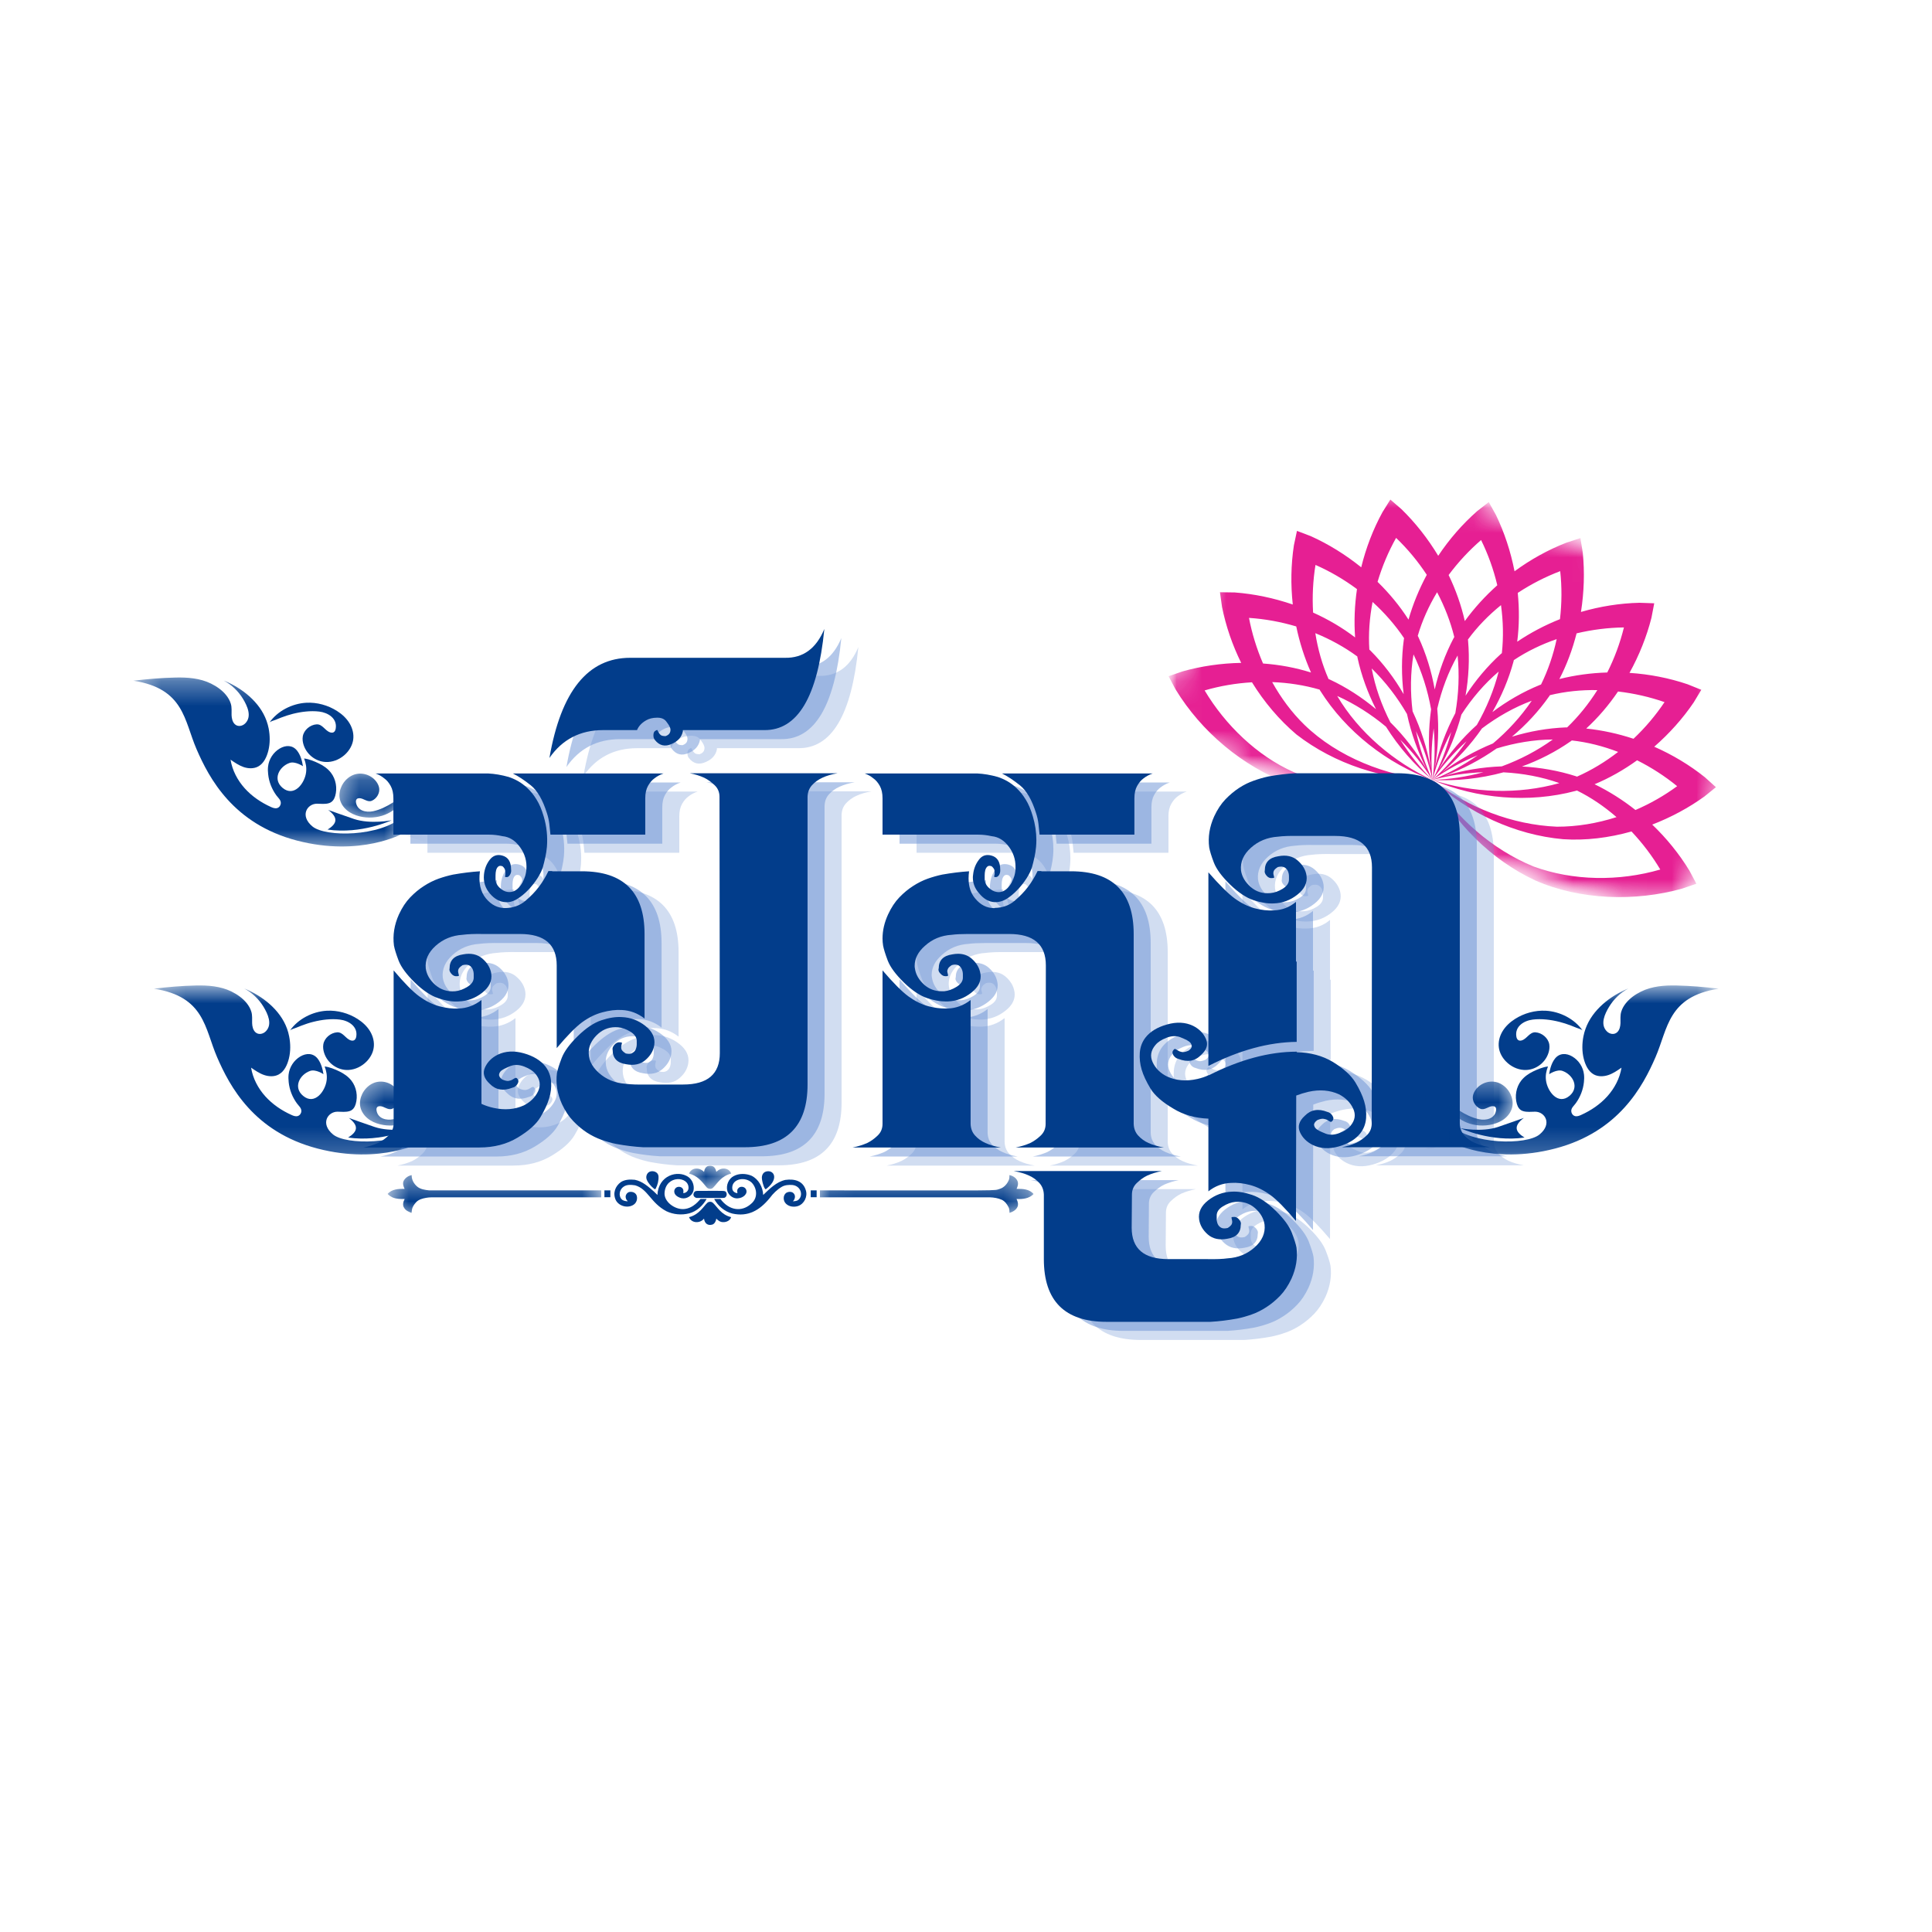 <svg width="78" height="78" viewBox="0 0 78 78" fill="none" xmlns="http://www.w3.org/2000/svg">
<mask id="mask0_341_1538" style="mask-type:luminance" maskUnits="userSpaceOnUse" x="6" y="39" width="12" height="8">
<path d="M6.215 39.765H17.135V46.8H6.215V39.765Z" fill="white"/>
</mask>
<g mask="url(#mask0_341_1538)">
<path d="M6.215 39.916C6.775 39.848 7.343 39.8 7.907 39.787C8.398 39.776 8.901 39.812 9.349 40.032C9.578 40.146 9.796 40.298 9.958 40.498C10.041 40.601 10.108 40.716 10.146 40.843C10.194 40.995 10.174 41.151 10.179 41.307C10.182 41.435 10.215 41.585 10.313 41.675C10.439 41.79 10.623 41.749 10.735 41.633C11.009 41.351 10.81 40.931 10.64 40.649C10.452 40.337 10.182 40.08 9.861 39.908C10.591 40.205 11.313 40.769 11.588 41.529C11.624 41.629 11.653 41.733 11.673 41.837C11.732 42.133 11.736 42.445 11.663 42.739C11.602 42.982 11.484 43.254 11.253 43.379C11.075 43.476 10.855 43.466 10.664 43.401C10.472 43.336 10.303 43.219 10.137 43.104C10.207 43.535 10.418 43.936 10.709 44.26C11.001 44.584 11.369 44.834 11.767 45.013C11.848 45.05 11.938 45.084 12.023 45.057C12.104 45.032 12.162 44.95 12.166 44.865C12.174 44.729 12.057 44.645 11.985 44.544C11.804 44.293 11.686 43.998 11.655 43.69C11.645 43.587 11.64 43.486 11.651 43.383C11.685 43.084 11.864 42.806 12.124 42.653C12.365 42.512 12.639 42.508 12.823 42.738C12.962 42.916 13.024 43.15 13.059 43.368C13.059 43.368 12.746 43.154 12.516 43.237C12.092 43.39 11.829 43.901 12.237 44.242C12.701 44.631 13.13 44.061 13.187 43.619C13.212 43.422 13.177 43.24 13.107 43.056C13.306 43.079 13.527 43.171 13.706 43.258C13.89 43.347 14.063 43.468 14.189 43.63C14.392 43.891 14.454 44.256 14.361 44.572C14.323 44.701 14.251 44.813 14.119 44.856C13.96 44.909 13.789 44.882 13.624 44.882C13.232 44.882 12.919 45.368 13.445 45.801C13.972 46.235 16.172 46.225 17.091 45.398C17.088 45.928 17.091 46.085 17.091 46.085C17.091 46.085 15.387 47.041 12.816 46.369C10.244 45.698 9.272 43.851 8.766 42.684C8.26 41.517 8.27 40.236 6.215 39.916Z" fill="#023D8B"/>
</g>
<path d="M11.704 41.607C12.038 41.134 12.617 40.839 13.192 40.806C13.626 40.782 14.072 40.905 14.438 41.139C14.636 41.266 14.816 41.429 14.938 41.631C15.06 41.832 15.123 42.075 15.086 42.308C15.055 42.517 14.944 42.71 14.796 42.86C14.605 43.053 14.347 43.18 14.077 43.197C13.637 43.223 13.224 42.932 13.088 42.514C13.051 42.402 13.034 42.282 13.053 42.165C13.095 41.906 13.349 41.696 13.607 41.678C13.851 41.661 13.955 41.944 14.168 42.005C14.211 42.017 14.259 42.018 14.298 41.997C14.35 41.968 14.374 41.906 14.384 41.846C14.45 41.437 14.073 41.205 13.718 41.163C13.365 41.12 12.989 41.169 12.646 41.255C12.487 41.294 12.334 41.346 12.181 41.403C12.105 41.433 12.029 41.463 11.954 41.494C11.897 41.519 11.739 41.558 11.704 41.607Z" fill="#023D8B"/>
<mask id="mask1_341_1538" style="mask-type:luminance" maskUnits="userSpaceOnUse" x="14" y="43" width="4" height="3">
<path d="M14.352 43.472H17.135V45.552H14.352V43.472Z" fill="white"/>
</mask>
<g mask="url(#mask1_341_1538)">
<path d="M17.089 44.529V44.77C16.911 45.015 16.66 45.211 16.384 45.322C16.058 45.454 15.684 45.476 15.343 45.391C15.158 45.346 14.979 45.268 14.833 45.145C14.687 45.022 14.576 44.853 14.543 44.666C14.514 44.497 14.548 44.321 14.623 44.167C14.719 43.971 14.883 43.806 15.084 43.723C15.415 43.588 15.806 43.704 16.019 43.988C16.077 44.064 16.122 44.152 16.137 44.246C16.172 44.455 16.033 44.682 15.84 44.763C15.658 44.84 15.505 44.65 15.325 44.659C15.29 44.661 15.252 44.672 15.229 44.698C15.195 44.734 15.194 44.788 15.202 44.836C15.258 45.167 15.606 45.246 15.889 45.186C16.171 45.127 16.445 44.992 16.686 44.837C16.796 44.766 16.901 44.686 17.003 44.602C17.032 44.578 17.061 44.554 17.089 44.529Z" fill="#023D8B"/>
</g>
<path d="M14.081 45.133C14.081 45.133 14.778 45.383 15.122 45.498C15.789 45.721 16.637 45.55 16.637 45.55C16.637 45.55 15.423 46.122 14.055 45.926C14.435 45.689 14.504 45.455 14.081 45.133Z" fill="#023D8B"/>
<mask id="mask2_341_1538" style="mask-type:luminance" maskUnits="userSpaceOnUse" x="17" y="39" width="1" height="8">
<path d="M17.056 39.765H17.135V46.8H17.056V39.765Z" fill="white"/>
</mask>
<g mask="url(#mask2_341_1538)">
<path d="M27.965 39.916C27.405 39.848 26.838 39.8 26.273 39.787C25.782 39.776 25.279 39.812 24.832 40.032C24.602 40.146 24.384 40.298 24.222 40.498C24.139 40.601 24.072 40.716 24.033 40.843C23.987 40.995 24.005 41.151 24.001 41.307C23.998 41.435 23.965 41.585 23.867 41.675C23.741 41.79 23.557 41.749 23.445 41.633C23.171 41.351 23.37 40.931 23.541 40.649C23.728 40.337 23.998 40.08 24.319 39.908C23.589 40.205 22.867 40.769 22.592 41.529C22.556 41.629 22.527 41.733 22.506 41.837C22.448 42.133 22.445 42.445 22.518 42.739C22.578 42.982 22.696 43.254 22.927 43.379C23.104 43.476 23.325 43.466 23.516 43.401C23.707 43.336 23.877 43.219 24.043 43.104C23.974 43.535 23.762 43.936 23.471 44.26C23.18 44.584 22.81 44.834 22.414 45.013C22.332 45.05 22.242 45.084 22.157 45.057C22.076 45.032 22.019 44.95 22.014 44.865C22.007 44.729 22.123 44.645 22.195 44.544C22.375 44.293 22.494 43.998 22.525 43.69C22.535 43.587 22.54 43.486 22.529 43.383C22.496 43.084 22.316 42.806 22.056 42.653C21.816 42.512 21.541 42.508 21.357 42.738C21.218 42.916 21.156 43.15 21.12 43.368C21.12 43.368 21.435 43.154 21.665 43.237C22.089 43.39 22.351 43.901 21.943 44.242C21.479 44.631 21.05 44.061 20.993 43.619C20.968 43.422 21.003 43.24 21.074 43.056C20.875 43.079 20.654 43.171 20.474 43.258C20.29 43.347 20.117 43.468 19.992 43.63C19.788 43.891 19.727 44.256 19.819 44.572C19.858 44.701 19.929 44.813 20.061 44.856C20.221 44.909 20.391 44.882 20.555 44.882C20.948 44.882 21.262 45.368 20.735 45.801C20.209 46.237 18.009 46.226 17.089 45.4C17.093 45.93 17.089 46.087 17.089 46.087C17.089 46.087 18.794 47.042 21.366 46.371C23.937 45.7 24.908 43.851 25.414 42.684C25.92 41.517 25.91 40.236 27.965 39.916Z" fill="#023D8B"/>
</g>
<mask id="mask3_341_1538" style="mask-type:luminance" maskUnits="userSpaceOnUse" x="17" y="43" width="1" height="3">
<path d="M17.056 43.472H17.135V45.552H17.056V43.472Z" fill="white"/>
</mask>
<g mask="url(#mask3_341_1538)">
<path d="M17.09 44.529V44.77C17.269 45.015 17.519 45.211 17.796 45.322C18.122 45.454 18.497 45.476 18.837 45.391C19.021 45.346 19.201 45.268 19.347 45.145C19.494 45.022 19.604 44.853 19.637 44.666C19.667 44.497 19.633 44.321 19.558 44.167C19.462 43.971 19.298 43.806 19.096 43.723C18.766 43.588 18.374 43.704 18.16 43.988C18.103 44.064 18.059 44.152 18.043 44.246C18.008 44.455 18.147 44.682 18.341 44.763C18.523 44.84 18.675 44.65 18.855 44.659C18.891 44.661 18.927 44.672 18.952 44.698C18.984 44.734 18.987 44.788 18.979 44.836C18.922 45.167 18.575 45.246 18.291 45.186C18.01 45.127 17.735 44.992 17.495 44.837C17.384 44.766 17.279 44.686 17.178 44.602C17.148 44.578 17.119 44.554 17.09 44.529Z" fill="#023D8B"/>
</g>
<mask id="mask4_341_1538" style="mask-type:luminance" maskUnits="userSpaceOnUse" x="27" y="47" width="3" height="2">
<path d="M27.664 47.051H29.536V48.048H27.664V47.051Z" fill="white"/>
</mask>
<g mask="url(#mask4_341_1538)">
<path d="M28.524 47.929C28.586 48.007 28.715 48.026 28.788 47.952C28.978 47.759 29.114 47.487 29.518 47.38C29.455 47.174 29.148 47.083 28.922 47.31C28.87 47.101 28.784 47.051 28.607 47.072C28.493 47.086 28.439 47.21 28.423 47.312C28.229 47.112 27.909 47.136 27.819 47.381C28.144 47.464 28.311 47.669 28.524 47.929Z" fill="#023D8B"/>
</g>
<path d="M26.404 47.992C26.423 48.011 26.465 48.02 26.474 47.985C26.553 47.831 26.598 47.654 26.585 47.481C26.566 47.313 26.364 47.246 26.224 47.307C26.107 47.364 26.064 47.512 26.112 47.629C26.173 47.773 26.284 47.892 26.404 47.992Z" fill="#023D8B"/>
<path d="M30.895 48.009C30.932 48.015 30.955 47.981 30.982 47.961C31.466 47.557 31.222 47.205 30.915 47.302C30.846 47.325 30.792 47.383 30.773 47.453C30.738 47.556 30.773 47.664 30.794 47.766C30.817 47.85 30.844 47.937 30.895 48.009Z" fill="#023D8B"/>
<path d="M28.528 48.406C28.445 48.407 28.362 48.401 28.28 48.407C28.251 48.425 28.011 48.787 27.604 48.814C27.236 48.835 26.801 48.515 26.83 48.154C26.882 47.43 27.82 47.476 27.797 47.97C27.792 48.08 27.693 48.172 27.583 48.168C27.592 48.114 27.601 48.054 27.572 48.004C27.515 47.894 27.339 47.884 27.264 47.981C27.186 48.072 27.185 48.281 27.507 48.373C27.719 48.423 27.95 48.274 27.999 48.063C28.039 47.863 27.959 47.64 27.792 47.519C27.358 47.218 26.576 47.456 26.542 48.244C26.497 48.197 26.452 48.152 26.405 48.11C26.176 47.908 25.937 47.691 25.628 47.631C25.439 47.613 25.235 47.617 25.07 47.721C24.841 47.884 24.729 48.169 24.86 48.449C24.985 48.7 25.346 48.792 25.578 48.639C25.705 48.559 25.753 48.384 25.696 48.249C25.644 48.137 25.504 48.097 25.391 48.128C25.3 48.162 25.238 48.267 25.265 48.362C25.274 48.418 25.31 48.46 25.345 48.501C25.254 48.494 25.152 48.483 25.089 48.408C24.959 48.261 25.018 48.012 25.177 47.91C25.312 47.814 25.489 47.832 25.643 47.855C26.163 48.005 26.262 48.559 26.904 48.9C27.187 49.035 27.52 49.065 27.826 48.986C28.13 48.905 28.375 48.676 28.528 48.406Z" fill="#023D8B"/>
<path d="M31.706 47.636C31.342 47.718 31.072 47.995 30.812 48.244C30.798 47.928 30.629 47.606 30.336 47.465C30.11 47.374 29.842 47.365 29.623 47.481C29.41 47.592 29.301 47.864 29.368 48.092C29.425 48.264 29.604 48.399 29.789 48.38C30.015 48.367 30.218 48.18 30.109 48.001C30.047 47.895 29.87 47.881 29.799 47.984C29.749 48.033 29.763 48.107 29.773 48.17C29.679 48.167 29.586 48.103 29.567 48.008C29.509 47.626 30.015 47.48 30.322 47.722C30.533 47.903 30.652 48.343 30.309 48.614C29.946 48.93 29.443 48.883 29.085 48.406C29.001 48.405 28.917 48.406 28.833 48.406C28.985 48.686 29.25 48.912 29.561 48.993C30.197 49.138 30.668 48.869 31.079 48.365C31.211 48.187 31.372 48.028 31.563 47.915C31.692 47.84 31.844 47.832 31.988 47.841C32.338 47.876 32.44 48.266 32.233 48.439C32.173 48.493 32.087 48.493 32.011 48.501C32.091 48.424 32.128 48.288 32.055 48.195C31.987 48.097 31.84 48.102 31.746 48.156C31.602 48.256 31.612 48.484 31.733 48.598C31.86 48.722 32.059 48.743 32.221 48.69C32.469 48.604 32.614 48.306 32.534 48.057C32.425 47.681 32.091 47.584 31.706 47.636Z" fill="#023D8B"/>
<mask id="mask5_341_1538" style="mask-type:luminance" maskUnits="userSpaceOnUse" x="15" y="47" width="10" height="3">
<path d="M15.646 47.424H24.336V49.088H15.646V47.424Z" fill="white"/>
</mask>
<g mask="url(#mask5_341_1538)">
<path d="M17.323 48.058C17.157 48.041 16.976 48.016 16.842 47.905C16.708 47.79 16.613 47.623 16.621 47.443C16.485 47.467 16.36 47.552 16.296 47.675C16.248 47.781 16.286 47.899 16.335 47.998C16.096 47.992 15.815 48.006 15.649 48.204C15.799 48.343 15.933 48.419 16.338 48.405C16.279 48.515 16.239 48.66 16.32 48.77C16.383 48.878 16.504 48.923 16.614 48.968C16.642 48.849 16.599 48.762 16.803 48.533C16.907 48.425 17.057 48.386 17.199 48.36C17.34 48.332 17.485 48.34 17.628 48.339C19.844 48.339 22.059 48.339 24.274 48.339C24.274 48.246 24.274 48.152 24.274 48.059C21.958 48.059 19.641 48.06 17.323 48.058Z" fill="#023D8B"/>
</g>
<mask id="mask6_341_1538" style="mask-type:luminance" maskUnits="userSpaceOnUse" x="33" y="47" width="9" height="3">
<path d="M33.072 47.424H41.698V49.088H33.072V47.424Z" fill="white"/>
</mask>
<g mask="url(#mask6_341_1538)">
<path d="M41.727 48.206C41.565 48.005 41.281 47.992 41.043 47.998C41.087 47.901 41.122 47.79 41.081 47.687C41.027 47.552 40.89 47.469 40.753 47.441C40.753 47.505 40.756 47.572 40.732 47.633C40.666 47.794 40.543 47.938 40.375 47.994C40.08 48.082 40.743 48.059 33.103 48.059C33.103 48.152 33.103 48.245 33.103 48.339C35.392 48.339 37.681 48.339 39.968 48.339C40.13 48.345 40.294 48.372 40.443 48.437C40.57 48.496 40.653 48.614 40.716 48.733C40.757 48.804 40.751 48.888 40.758 48.967C40.889 48.926 41.023 48.852 41.081 48.72C41.123 48.615 41.087 48.501 41.04 48.405C41.282 48.419 41.551 48.392 41.727 48.206Z" fill="#023D8B"/>
</g>
<path d="M24.402 48.334C24.482 48.333 24.562 48.333 24.642 48.334C24.642 48.242 24.642 48.15 24.642 48.059C24.562 48.059 24.482 48.059 24.402 48.059C24.402 48.15 24.402 48.242 24.402 48.334Z" fill="#023D8B"/>
<path d="M32.731 48.334C32.81 48.333 32.89 48.333 32.97 48.334C32.97 48.242 32.97 48.15 32.97 48.059C32.89 48.059 32.81 48.059 32.731 48.059C32.731 48.15 32.731 48.242 32.731 48.334Z" fill="#023D8B"/>
<path d="M28.216 48.079C28.178 48.079 28.139 48.079 28.101 48.086C28.039 48.095 28 48.158 27.997 48.216C27.988 48.301 28.073 48.371 28.155 48.365C28.509 48.363 28.864 48.366 29.218 48.363C29.323 48.358 29.371 48.219 29.316 48.139C29.278 48.055 29.239 48.082 28.216 48.079Z" fill="#023D8B"/>
<path d="M28.786 48.566C28.725 48.502 28.61 48.505 28.549 48.568C28.395 48.715 28.224 49.038 27.818 49.14C27.919 49.395 28.265 49.4 28.423 49.199C28.446 49.385 28.567 49.496 28.765 49.438C28.862 49.398 28.904 49.295 28.92 49.199C28.99 49.276 29.087 49.345 29.196 49.34C29.328 49.347 29.484 49.274 29.516 49.138C29.115 49.046 28.953 48.715 28.786 48.566Z" fill="#023D8B"/>
<mask id="mask7_341_1538" style="mask-type:luminance" maskUnits="userSpaceOnUse" x="5" y="27" width="12" height="8">
<path d="M5.386 27.331H16.306V34.32H5.386V27.331Z" fill="white"/>
</mask>
<g mask="url(#mask7_341_1538)">
<path d="M5.386 27.482C5.947 27.415 6.513 27.367 7.079 27.354C7.569 27.342 8.072 27.378 8.519 27.598C8.749 27.712 8.968 27.864 9.129 28.064C9.211 28.167 9.28 28.282 9.318 28.409C9.365 28.561 9.345 28.717 9.349 28.873C9.354 29.001 9.385 29.151 9.484 29.241C9.61 29.356 9.795 29.315 9.906 29.2C10.18 28.917 9.982 28.498 9.811 28.215C9.623 27.904 9.353 27.646 9.033 27.475C9.762 27.771 10.485 28.335 10.759 29.096C10.796 29.195 10.824 29.299 10.845 29.403C10.903 29.699 10.907 30.011 10.834 30.305C10.773 30.548 10.655 30.82 10.424 30.945C10.246 31.041 10.026 31.033 9.835 30.968C9.644 30.902 9.475 30.786 9.308 30.67C9.378 31.101 9.589 31.502 9.88 31.826C10.171 32.151 10.541 32.4 10.938 32.58C11.018 32.616 11.109 32.65 11.194 32.623C11.275 32.598 11.332 32.516 11.337 32.431C11.345 32.295 11.229 32.211 11.156 32.11C10.975 31.859 10.857 31.565 10.826 31.255C10.815 31.153 10.81 31.052 10.822 30.949C10.855 30.65 11.035 30.372 11.295 30.219C11.536 30.078 11.81 30.074 11.993 30.305C12.133 30.481 12.196 30.716 12.231 30.934C12.231 30.934 11.916 30.721 11.687 30.803C11.263 30.955 11.001 31.467 11.408 31.808C11.872 32.197 12.301 31.627 12.357 31.185C12.383 30.988 12.348 30.806 12.277 30.622C12.477 30.645 12.698 30.737 12.877 30.824C13.062 30.912 13.234 31.034 13.36 31.196C13.562 31.457 13.625 31.822 13.532 32.138C13.494 32.268 13.422 32.379 13.29 32.423C13.13 32.476 12.96 32.448 12.795 32.448C12.403 32.448 12.09 32.934 12.617 33.368C13.143 33.802 15.343 33.791 16.262 32.965C16.259 33.495 16.262 33.651 16.262 33.651C16.262 33.651 14.558 34.607 11.987 33.936C9.415 33.264 8.443 31.417 7.937 30.25C7.43 29.083 7.441 27.802 5.386 27.482Z" fill="#023D8B"/>
</g>
<path d="M10.875 29.174C11.209 28.7 11.789 28.405 12.363 28.372C12.797 28.348 13.244 28.472 13.609 28.706C13.808 28.832 13.986 28.996 14.109 29.197C14.232 29.399 14.294 29.641 14.258 29.874C14.225 30.083 14.116 30.276 13.967 30.427C13.777 30.619 13.518 30.747 13.249 30.763C12.808 30.79 12.396 30.498 12.259 30.08C12.222 29.968 12.205 29.848 12.224 29.731C12.266 29.473 12.519 29.262 12.778 29.244C13.022 29.227 13.125 29.511 13.34 29.571C13.382 29.582 13.43 29.584 13.468 29.564C13.521 29.534 13.545 29.472 13.554 29.412C13.621 29.003 13.245 28.771 12.89 28.728C12.535 28.686 12.16 28.735 11.817 28.821C11.659 28.861 11.504 28.912 11.352 28.97C11.276 28.999 11.2 29.028 11.125 29.061C11.067 29.085 10.91 29.124 10.875 29.174Z" fill="#023D8B"/>
<mask id="mask8_341_1538" style="mask-type:luminance" maskUnits="userSpaceOnUse" x="13" y="31" width="4" height="3">
<path d="M13.52 31.2H16.306V33.072H13.52V31.2Z" fill="white"/>
</mask>
<g mask="url(#mask8_341_1538)">
<path d="M16.261 32.095V32.337C16.082 32.581 15.832 32.777 15.555 32.888C15.229 33.02 14.855 33.042 14.515 32.958C14.329 32.912 14.15 32.834 14.004 32.711C13.858 32.589 13.747 32.42 13.714 32.232C13.684 32.064 13.719 31.887 13.794 31.734C13.889 31.537 14.054 31.372 14.255 31.289C14.585 31.154 14.978 31.271 15.191 31.554C15.248 31.631 15.292 31.718 15.308 31.813C15.343 32.022 15.204 32.248 15.011 32.329C14.829 32.406 14.675 32.217 14.496 32.225C14.461 32.227 14.424 32.238 14.4 32.264C14.367 32.3 14.365 32.355 14.373 32.403C14.429 32.733 14.777 32.812 15.06 32.753C15.342 32.693 15.616 32.559 15.857 32.403C15.967 32.332 16.072 32.252 16.174 32.169C16.203 32.144 16.232 32.121 16.261 32.095Z" fill="#023D8B"/>
</g>
<path d="M13.251 32.7C13.251 32.7 13.948 32.949 14.293 33.065C14.96 33.287 15.808 33.117 15.808 33.117C15.808 33.117 14.593 33.689 13.226 33.492C13.605 33.256 13.674 33.022 13.251 32.7Z" fill="#023D8B"/>
<mask id="mask9_341_1538" style="mask-type:luminance" maskUnits="userSpaceOnUse" x="16" y="27" width="1" height="8">
<path d="M16.224 27.331H16.306V34.32H16.224V27.331Z" fill="white"/>
</mask>
<g mask="url(#mask9_341_1538)">
<path d="M27.137 27.482C26.575 27.415 26.009 27.367 25.444 27.354C24.954 27.342 24.45 27.378 24.003 27.598C23.773 27.712 23.554 27.864 23.394 28.064C23.311 28.167 23.243 28.282 23.204 28.409C23.158 28.561 23.177 28.717 23.173 28.873C23.169 29.001 23.137 29.151 23.038 29.241C22.912 29.356 22.728 29.315 22.616 29.2C22.342 28.917 22.54 28.498 22.712 28.215C22.9 27.904 23.169 27.646 23.489 27.475C22.76 27.771 22.038 28.335 21.763 29.096C21.727 29.195 21.699 29.299 21.678 29.403C21.619 29.699 21.615 30.011 21.688 30.305C21.749 30.548 21.868 30.82 22.098 30.945C22.276 31.041 22.496 31.033 22.688 30.968C22.878 30.902 23.047 30.786 23.214 30.67C23.144 31.101 22.934 31.502 22.642 31.826C22.351 32.151 21.981 32.4 21.584 32.58C21.504 32.616 21.413 32.65 21.328 32.623C21.247 32.598 21.19 32.516 21.185 32.431C21.178 32.295 21.294 32.211 21.366 32.11C21.547 31.859 21.665 31.565 21.696 31.255C21.707 31.153 21.712 31.052 21.7 30.949C21.667 30.65 21.487 30.372 21.227 30.219C20.986 30.078 20.712 30.074 20.529 30.305C20.389 30.481 20.326 30.716 20.291 30.934C20.291 30.934 20.606 30.721 20.836 30.803C21.26 30.955 21.522 31.467 21.114 31.808C20.651 32.197 20.222 31.627 20.165 31.185C20.14 30.988 20.174 30.806 20.245 30.622C20.046 30.645 19.824 30.737 19.645 30.824C19.46 30.912 19.289 31.034 19.163 31.196C18.96 31.457 18.897 31.822 18.991 32.138C19.029 32.268 19.099 32.379 19.232 32.423C19.392 32.476 19.562 32.448 19.727 32.448C20.119 32.448 20.433 32.934 19.905 33.368C19.38 33.803 17.18 33.793 16.261 32.966C16.264 33.496 16.261 33.653 16.261 33.653C16.261 33.653 17.965 34.608 20.537 33.937C23.108 33.266 24.079 31.417 24.585 30.25C25.092 29.083 25.081 27.802 27.137 27.482Z" fill="#023D8B"/>
</g>
<mask id="mask10_341_1538" style="mask-type:luminance" maskUnits="userSpaceOnUse" x="16" y="31" width="1" height="3">
<path d="M16.224 31.2H16.306V33.072H16.224V31.2Z" fill="white"/>
</mask>
<g mask="url(#mask10_341_1538)">
<path d="M16.261 32.095V32.337C16.44 32.581 16.69 32.777 16.967 32.888C17.293 33.02 17.667 33.042 18.007 32.958C18.193 32.912 18.372 32.834 18.518 32.711C18.664 32.589 18.775 32.42 18.808 32.232C18.838 32.064 18.804 31.887 18.729 31.734C18.633 31.537 18.469 31.372 18.267 31.289C17.937 31.154 17.544 31.271 17.331 31.554C17.274 31.631 17.23 31.718 17.214 31.813C17.18 32.022 17.318 32.248 17.511 32.329C17.694 32.406 17.846 32.217 18.026 32.225C18.061 32.227 18.098 32.238 18.123 32.264C18.155 32.3 18.157 32.355 18.149 32.403C18.093 32.733 17.745 32.812 17.462 32.753C17.181 32.693 16.906 32.559 16.666 32.403C16.555 32.332 16.451 32.252 16.348 32.169C16.319 32.144 16.291 32.121 16.261 32.095Z" fill="#023D8B"/>
</g>
<mask id="mask11_341_1538" style="mask-type:luminance" maskUnits="userSpaceOnUse" x="47" y="19" width="23" height="18">
<path d="M47.008 19.968H69.472V36.4H47.008V19.968Z" fill="white"/>
</mask>
<g mask="url(#mask11_341_1538)">
<mask id="mask12_341_1538" style="mask-type:luminance" maskUnits="userSpaceOnUse" x="46" y="16" width="27" height="22">
<path d="M51.305 16.807L72.646 25.201L67.678 37.831L46.338 29.437L51.305 16.807Z" fill="white"/>
</mask>
<g mask="url(#mask12_341_1538)">
<mask id="mask13_341_1538" style="mask-type:luminance" maskUnits="userSpaceOnUse" x="46" y="16" width="27" height="22">
<path d="M51.305 16.807L72.646 25.201L67.678 37.831L46.338 29.437L51.305 16.807Z" fill="white"/>
</mask>
<g mask="url(#mask13_341_1538)">
<path d="M68.206 35.15C67.795 34.474 67.286 33.846 66.705 33.291C67.462 32.999 68.179 32.613 68.812 32.157L69.276 31.781L68.833 31.381C68.215 30.887 67.522 30.471 66.786 30.147C67.398 29.614 67.94 29.006 68.378 28.361L68.686 27.849L68.132 27.626C67.383 27.372 66.589 27.218 65.787 27.166C66.18 26.455 66.481 25.699 66.673 24.943L66.786 24.356L66.189 24.336C65.399 24.354 64.6 24.481 63.828 24.706C63.954 23.904 63.979 23.09 63.901 22.314L63.806 21.725L63.239 21.909C62.502 22.196 61.795 22.588 61.146 23.064C60.991 22.267 60.735 21.494 60.396 20.792L60.106 20.27L59.636 20.637C59.042 21.159 58.512 21.769 58.065 22.439C57.646 21.743 57.142 21.104 56.583 20.559L56.132 20.169L55.816 20.675C55.436 21.368 55.147 22.124 54.956 22.904C54.324 22.394 53.632 21.966 52.921 21.646L52.362 21.433L52.238 22.016C52.119 22.798 52.105 23.606 52.193 24.406C51.425 24.143 50.628 23.977 49.85 23.919L49.253 23.91L49.336 24.501C49.491 25.276 49.754 26.041 50.11 26.762C49.298 26.777 48.493 26.894 47.742 27.106L47.178 27.301L47.458 27.828C48.498 29.539 50.169 30.948 52.044 31.641C53.899 32.236 56.002 32.165 57.831 31.491C56.031 31.982 53.918 31.93 52.209 31.163C50.745 30.505 49.466 29.27 48.634 27.874C49.251 27.694 49.896 27.584 50.545 27.546C51.036 28.341 51.642 29.06 52.341 29.653C53.88 30.846 55.88 31.498 57.831 31.491C55.971 31.336 54.004 30.566 52.66 29.26C52.152 28.766 51.716 28.177 51.361 27.538C52.012 27.562 52.658 27.662 53.276 27.841C53.284 27.856 53.292 27.87 53.301 27.886C54.338 29.533 55.995 30.83 57.83 31.49C56.297 30.783 54.853 29.572 53.987 28.098C54.691 28.415 55.356 28.837 55.956 29.339C56.465 30.15 57.102 30.884 57.83 31.489C57.347 31.011 56.906 30.46 56.531 29.863C57.028 30.356 57.467 30.904 57.83 31.489C57.83 31.489 57.83 31.489 57.831 31.489C57.83 31.49 57.83 31.49 57.83 31.49H57.831C57.831 31.491 57.831 31.491 57.831 31.491C57.831 31.491 57.831 31.49 57.831 31.49C57.831 31.489 57.831 31.489 57.831 31.489V31.488C57.831 31.488 57.831 31.488 57.831 31.488C57.831 31.488 57.831 31.488 57.832 31.488H57.833V31.488C58.715 33.229 60.207 34.715 61.972 35.541C63.78 36.341 66.026 36.407 67.922 35.873L68.487 35.678L68.206 35.15ZM67.711 31.74C67.193 32.121 66.625 32.445 66.028 32.702C65.514 32.296 64.959 31.944 64.377 31.662C64.977 31.412 65.555 31.084 66.094 30.695C66.674 30.985 67.221 31.34 67.711 31.74ZM58.306 31.328C59.052 31.055 59.767 30.679 60.422 30.218C61.164 29.991 61.934 29.861 62.691 29.855C62.065 30.306 61.367 30.67 60.632 30.94C59.842 30.969 59.056 31.1 58.306 31.328ZM59.891 31.176C59.216 31.359 58.521 31.465 57.833 31.488C57.833 31.488 57.833 31.488 57.833 31.487H57.834C58.489 31.308 59.187 31.203 59.891 31.176ZM59 28.851C59.421 28.2 59.928 27.605 60.505 27.114C60.314 27.862 60.014 28.59 59.624 29.268C59.038 29.799 58.52 30.405 58.091 31.062C58.487 30.373 58.794 29.625 59 28.851ZM59.831 29.409C60.451 28.941 61.129 28.556 61.839 28.292C61.406 28.93 60.874 29.511 60.275 30.015C59.543 30.313 58.849 30.705 58.222 31.177C58.83 30.665 59.373 30.067 59.831 29.409ZM63.411 29.93C63.427 29.919 63.443 29.907 63.459 29.894C64.089 29.963 64.721 30.123 65.328 30.357C64.814 30.756 64.255 31.095 63.667 31.355C63.651 31.349 63.636 31.343 63.62 31.337C62.921 31.113 62.187 30.984 61.445 30.945C62.144 30.691 62.809 30.35 63.411 29.93ZM65.324 27.918C65.969 27.992 66.603 28.138 67.202 28.346C66.844 28.881 66.422 29.38 65.949 29.826C65.327 29.62 64.685 29.48 64.04 29.413C64.52 28.973 64.951 28.467 65.324 27.918ZM65.562 25.331C65.409 25.956 65.182 26.569 64.89 27.15C64.236 27.169 63.584 27.257 62.956 27.415C63.256 26.838 63.487 26.215 63.651 25.57C64.282 25.42 64.928 25.34 65.562 25.331ZM62.541 28.116C62.553 28.099 62.563 28.082 62.574 28.066C63.19 27.915 63.837 27.85 64.489 27.861C64.142 28.413 63.733 28.922 63.269 29.368C63.252 29.368 63.235 29.367 63.219 29.367C62.485 29.395 61.752 29.525 61.041 29.742C61.611 29.264 62.119 28.717 62.541 28.116ZM62.216 27.636C62.2 27.641 62.184 27.647 62.168 27.653C61.488 27.93 60.843 28.303 60.251 28.75C60.621 28.105 60.912 27.418 61.104 26.709C61.108 26.69 61.113 26.669 61.117 26.651C61.644 26.298 62.231 26.015 62.847 25.803C62.71 26.44 62.499 27.059 62.216 27.636ZM62.99 23.059C63.06 23.698 63.056 24.352 62.98 24.997C62.372 25.239 61.79 25.545 61.254 25.907C61.337 25.263 61.342 24.598 61.276 23.937C61.817 23.58 62.398 23.284 62.99 23.059ZM60.634 26.369C60.621 26.38 60.607 26.39 60.594 26.401C60.051 26.894 59.572 27.465 59.168 28.087C59.296 27.355 59.334 26.61 59.271 25.878C59.27 25.859 59.266 25.838 59.265 25.819C59.639 25.307 60.093 24.841 60.599 24.431C60.689 25.076 60.703 25.73 60.634 26.369ZM57.831 31.488V31.488C57.831 31.488 57.831 31.488 57.831 31.488ZM57.831 31.488C57.83 31.488 57.83 31.488 57.83 31.487C57.768 30.81 57.784 30.105 57.881 29.407C57.944 30.104 57.928 30.806 57.831 31.488C57.831 31.488 57.831 31.488 57.831 31.488ZM57.756 30.995C57.617 30.213 57.371 29.443 57.03 28.718C56.935 27.948 56.941 27.167 57.067 26.42C57.402 27.115 57.64 27.866 57.777 28.636C57.669 29.419 57.661 30.217 57.756 30.995ZM58.026 28.611C58.2 27.854 58.473 27.123 58.847 26.464C58.924 27.232 58.891 28.018 58.756 28.789C58.387 29.488 58.107 30.235 57.93 30.998C58.066 30.216 58.099 29.409 58.026 28.611ZM59.795 21.803C60.08 22.38 60.3 22.995 60.45 23.628C59.961 24.064 59.518 24.55 59.138 25.074C58.996 24.44 58.774 23.813 58.485 23.215C58.871 22.695 59.316 22.217 59.795 21.803ZM58.019 23.91C58.323 24.486 58.559 25.095 58.714 25.719C58.705 25.733 58.696 25.748 58.687 25.763C58.346 26.412 58.09 27.112 57.924 27.836C57.794 27.104 57.575 26.391 57.266 25.724C57.257 25.706 57.247 25.689 57.238 25.671C57.415 25.062 57.683 24.468 58.019 23.91ZM56.677 25.816C56.578 26.543 56.578 27.288 56.669 28.025C56.297 27.381 55.846 26.786 55.328 26.266C55.313 26.252 55.299 26.238 55.284 26.225C55.243 25.592 55.291 24.943 55.415 24.303C55.898 24.741 56.328 25.232 56.687 25.766C56.684 25.782 56.68 25.799 56.677 25.816ZM56.364 21.716C56.829 22.161 57.246 22.664 57.603 23.207C57.293 23.784 57.043 24.391 56.865 25.015C56.515 24.467 56.091 23.954 55.616 23.49C55.801 22.869 56.054 22.269 56.364 21.716ZM54.785 23.784C54.689 24.433 54.663 25.089 54.709 25.735C54.193 25.34 53.619 25.004 53.013 24.731C52.975 24.083 53.008 23.433 53.11 22.808C53.698 23.066 54.263 23.396 54.785 23.784ZM50.992 26.787C50.735 26.192 50.544 25.569 50.425 24.946C51.067 24.988 51.71 25.105 52.333 25.291C52.466 25.933 52.666 26.559 52.929 27.151C52.31 26.956 51.655 26.835 50.992 26.787ZM53.693 27.437C53.674 27.429 53.656 27.422 53.637 27.414C53.382 26.834 53.205 26.206 53.103 25.563C53.706 25.809 54.279 26.123 54.798 26.503C54.801 26.519 54.803 26.536 54.806 26.553C54.962 27.27 55.217 27.97 55.554 28.632C54.984 28.154 54.358 27.748 53.693 27.437ZM56.131 29.159C55.778 28.468 55.517 27.732 55.379 26.987C55.932 27.526 56.412 28.15 56.804 28.827C56.971 29.599 57.237 30.352 57.592 31.05C57.193 30.364 56.699 29.724 56.131 29.159ZM57.166 29.516C57.464 30.149 57.688 30.815 57.83 31.488C57.83 31.488 57.83 31.488 57.83 31.488C57.54 30.873 57.314 30.205 57.166 29.516ZM57.83 31.489C57.83 31.489 57.83 31.489 57.83 31.488V31.489ZM57.831 31.489H57.83C57.83 31.489 57.83 31.489 57.831 31.489ZM57.831 31.488C57.831 31.487 57.831 31.487 57.831 31.487C58.004 30.829 58.261 30.172 58.59 29.549C58.411 30.226 58.156 30.88 57.831 31.488ZM57.831 31.488C57.831 31.488 57.831 31.488 57.831 31.487C57.831 31.487 57.831 31.487 57.831 31.488ZM57.831 31.487C57.831 31.487 57.831 31.487 57.832 31.486C58.22 30.928 58.685 30.398 59.208 29.926C58.809 30.5 58.345 31.028 57.831 31.487ZM57.831 31.488C57.832 31.488 57.832 31.488 57.832 31.488H57.831ZM57.832 31.488C57.832 31.487 57.832 31.487 57.832 31.487C57.832 31.488 57.832 31.488 57.832 31.488ZM57.832 31.487H57.833C58.388 31.094 59.007 30.756 59.66 30.491C59.088 30.894 58.472 31.231 57.832 31.487ZM57.832 31.488C57.833 31.488 57.833 31.488 57.833 31.487C57.833 31.488 57.833 31.488 57.833 31.488C57.833 31.488 57.833 31.488 57.832 31.488ZM57.833 31.488C58.789 31.541 59.765 31.434 60.7 31.181C61.475 31.221 62.243 31.363 62.957 31.616C61.304 32.083 59.462 32.022 57.833 31.488ZM57.833 31.488C59.627 32.255 61.725 32.433 63.608 31.932C63.627 31.927 63.646 31.921 63.665 31.915C64.234 32.195 64.772 32.562 65.263 32.989C64.48 33.241 63.663 33.378 62.854 33.376C61.059 33.301 59.247 32.599 57.833 31.488ZM61.906 34.98C60.245 34.296 58.782 33.016 57.834 31.488C59.257 32.823 61.167 33.708 63.108 33.881C64.016 33.942 64.959 33.825 65.868 33.569C66.313 34.041 66.706 34.56 67.03 35.105C65.371 35.587 63.516 35.571 61.906 34.98Z" fill="#E61F93"/>
</g>
</g>
</g>
<path d="M28.163 31.958C28.021 32.005 27.897 32.073 27.789 32.159C27.695 32.227 27.611 32.326 27.535 32.458C27.462 32.59 27.425 32.757 27.425 32.959V34.428H23.596C23.583 34.281 23.568 34.134 23.551 33.989C23.533 33.844 23.501 33.7 23.453 33.557C23.286 33.024 23.071 32.651 22.807 32.439C22.542 32.227 22.3 32.066 22.079 31.958H28.163ZM21.906 32.097C22.034 32.139 22.162 32.195 22.29 32.266C22.418 32.338 22.545 32.434 22.673 32.556C22.803 32.677 22.924 32.828 23.034 33.007C23.146 33.185 23.243 33.413 23.323 33.69C23.445 34.095 23.488 34.507 23.453 34.925C23.44 35.066 23.419 35.206 23.388 35.344C23.358 35.483 23.327 35.61 23.294 35.724C23.259 35.853 23.188 36.003 23.08 36.176C22.971 36.347 22.844 36.509 22.699 36.66C22.554 36.812 22.402 36.936 22.244 37.031C22.086 37.127 21.929 37.166 21.773 37.151C21.543 37.138 21.335 37.023 21.149 36.803C20.965 36.585 20.886 36.334 20.912 36.049C20.933 35.82 21.009 35.62 21.139 35.448C21.271 35.275 21.439 35.216 21.643 35.269C21.885 35.33 22.007 35.519 22.007 35.835C22.02 35.905 22.005 35.976 21.962 36.049C21.918 36.123 21.865 36.153 21.802 36.14C21.77 36.14 21.757 36.131 21.763 36.111C21.77 36.09 21.774 36.056 21.776 36.01C21.78 35.963 21.777 35.914 21.767 35.864C21.758 35.812 21.723 35.759 21.663 35.705C21.589 35.677 21.531 35.68 21.49 35.715C21.449 35.749 21.42 35.799 21.403 35.864C21.387 35.927 21.38 35.996 21.38 36.069C21.38 36.143 21.38 36.187 21.38 36.202C21.38 36.343 21.433 36.465 21.539 36.566C21.647 36.666 21.752 36.724 21.854 36.738C22.058 36.771 22.232 36.69 22.378 36.495C22.522 36.3 22.605 36.08 22.625 35.835C22.651 35.506 22.566 35.206 22.371 34.935C22.176 34.664 21.94 34.515 21.663 34.489C21.481 34.449 21.302 34.428 21.126 34.428H17.256V32.959C17.256 32.757 17.218 32.59 17.145 32.458C17.071 32.326 16.987 32.227 16.892 32.159C16.789 32.073 16.672 32.005 16.537 31.958H21.084C21.348 31.971 21.622 32.018 21.906 32.097ZM16.05 47.057C16.26 47.016 16.456 46.956 16.638 46.875C16.788 46.802 16.927 46.702 17.057 46.576C17.189 46.451 17.259 46.293 17.265 46.105V39.907C17.698 40.421 18.045 40.772 18.305 40.96C18.565 41.149 18.833 41.281 19.108 41.357C19.385 41.431 19.646 41.461 19.891 41.448C20.227 41.435 20.533 41.32 20.811 41.103V45.296C20.954 45.363 21.117 45.417 21.299 45.458C21.749 45.558 22.157 45.525 22.524 45.357C22.792 45.221 22.984 45.031 23.099 44.785C23.214 44.538 23.177 44.303 22.989 44.08C22.893 43.965 22.743 43.869 22.54 43.791C22.339 43.713 22.157 43.705 21.997 43.765C21.982 43.771 21.932 43.792 21.848 43.827C21.765 43.861 21.693 43.901 21.63 43.944C21.569 43.987 21.534 44.043 21.523 44.109C21.514 44.177 21.557 44.245 21.653 44.314C21.761 44.36 21.846 44.378 21.91 44.369C21.975 44.359 22.03 44.338 22.075 44.308C22.123 44.278 22.158 44.258 22.183 44.249C22.206 44.239 22.232 44.249 22.261 44.282C22.314 44.343 22.316 44.414 22.264 44.496C22.214 44.577 22.145 44.626 22.056 44.646C21.692 44.789 21.388 44.736 21.146 44.486C20.916 44.277 20.851 44.059 20.951 43.833C21.052 43.606 21.226 43.432 21.471 43.31C21.78 43.163 22.131 43.144 22.521 43.255C22.912 43.365 23.204 43.543 23.395 43.788C23.529 43.963 23.605 44.166 23.622 44.395C23.64 44.625 23.613 44.853 23.544 45.078C23.477 45.304 23.359 45.557 23.19 45.838C23.023 46.118 22.717 46.391 22.274 46.657C21.832 46.924 21.317 47.057 20.73 47.057H16.05ZM30.421 32.9C30.421 32.71 30.355 32.552 30.223 32.429C30.093 32.304 29.953 32.204 29.804 32.13C29.622 32.048 29.427 31.987 29.219 31.948H35.192C34.956 31.987 34.75 32.048 34.575 32.13C34.412 32.204 34.273 32.304 34.159 32.429C34.044 32.552 33.983 32.71 33.977 32.9V44.516C33.977 46.204 33.133 47.047 31.445 47.047H27.334C26.989 47.028 26.629 46.984 26.252 46.914C26.061 46.875 25.863 46.82 25.66 46.748C25.459 46.677 25.261 46.579 25.069 46.456C24.878 46.331 24.695 46.176 24.519 45.994C24.344 45.812 24.191 45.583 24.061 45.305C23.873 44.888 23.805 44.469 23.86 44.051C23.887 43.908 23.951 43.706 24.051 43.443C24.153 43.179 24.368 42.886 24.698 42.562C25.03 42.237 25.347 42.024 25.65 41.922C25.956 41.821 26.23 41.777 26.473 41.792C26.824 41.805 27.141 41.924 27.425 42.146C27.709 42.37 27.83 42.627 27.789 42.917C27.756 43.147 27.638 43.349 27.435 43.524C27.233 43.7 26.973 43.758 26.655 43.697C26.291 43.643 26.109 43.453 26.109 43.128C26.089 43.061 26.113 42.988 26.18 42.91C26.247 42.832 26.324 42.8 26.411 42.813C26.465 42.813 26.489 42.825 26.482 42.848C26.476 42.873 26.467 42.908 26.456 42.956C26.448 43.004 26.451 43.051 26.466 43.099C26.483 43.144 26.539 43.199 26.635 43.261C26.75 43.287 26.838 43.282 26.902 43.245C26.967 43.208 27.012 43.159 27.038 43.095C27.066 43.03 27.08 42.961 27.08 42.887C27.08 42.812 27.08 42.767 27.08 42.754C27.08 42.611 26.996 42.488 26.827 42.384C26.658 42.28 26.492 42.22 26.33 42.205C26.019 42.179 25.753 42.265 25.53 42.462C25.307 42.657 25.179 42.879 25.147 43.128C25.112 43.466 25.245 43.77 25.546 44.041C25.847 44.31 26.21 44.459 26.635 44.486C26.837 44.512 27.113 44.522 27.464 44.516H28.956C29.941 44.516 30.434 44.093 30.434 43.248L30.421 32.9ZM23.85 39.706C23.85 38.861 23.357 38.438 22.371 38.438H20.883C20.532 38.432 20.254 38.443 20.051 38.471C19.626 38.497 19.263 38.645 18.962 38.916C18.663 39.185 18.53 39.488 18.562 39.826C18.596 40.075 18.726 40.299 18.949 40.495C19.172 40.69 19.438 40.775 19.748 40.749C19.911 40.734 20.077 40.674 20.246 40.57C20.415 40.466 20.499 40.343 20.499 40.2C20.499 40.187 20.499 40.144 20.499 40.07C20.499 39.996 20.485 39.927 20.457 39.862C20.431 39.797 20.385 39.746 20.32 39.709C20.255 39.672 20.165 39.668 20.051 39.696C19.957 39.757 19.902 39.811 19.885 39.858C19.867 39.904 19.864 39.951 19.875 39.998C19.886 40.046 19.895 40.082 19.901 40.105C19.908 40.13 19.883 40.141 19.83 40.141C19.74 40.154 19.662 40.122 19.596 40.044C19.528 39.966 19.505 39.893 19.524 39.826C19.524 39.503 19.707 39.315 20.073 39.26C20.39 39.2 20.649 39.257 20.85 39.433C21.053 39.608 21.173 39.811 21.208 40.04C21.247 40.331 21.124 40.588 20.84 40.811C20.558 41.032 20.242 41.149 19.891 41.162C19.646 41.177 19.372 41.134 19.069 41.032C18.765 40.93 18.448 40.718 18.117 40.395C17.785 40.07 17.569 39.776 17.467 39.514C17.367 39.25 17.304 39.047 17.278 38.906C17.224 38.486 17.291 38.067 17.48 37.648C17.608 37.371 17.759 37.141 17.935 36.959C18.11 36.777 18.294 36.625 18.487 36.501C18.68 36.376 18.877 36.277 19.079 36.205C19.282 36.134 19.479 36.079 19.667 36.04C20.044 35.973 20.405 35.928 20.749 35.906C20.689 36.366 20.77 36.731 20.993 37.002C21.216 37.27 21.482 37.401 21.793 37.392C22.105 37.381 22.368 37.284 22.582 37.102C22.799 36.92 22.981 36.732 23.128 36.537C23.278 36.34 23.406 36.127 23.515 35.897H23.668V35.906H24.864C26.552 35.906 27.396 36.751 27.396 38.438V41.851C27.118 41.636 26.811 41.522 26.473 41.506C26.23 41.493 25.97 41.525 25.693 41.6C25.415 41.674 25.147 41.805 24.887 41.994C24.627 42.182 24.281 42.533 23.85 43.047V39.706Z" fill="#6990D3" fill-opacity="0.302"/>
<path d="M25.723 30.206C24.798 30.206 24.075 30.581 23.555 31.33C24.022 28.635 25.108 27.287 26.815 27.287H33.065C33.795 27.303 34.325 26.915 34.654 26.124C34.386 28.865 33.575 30.225 32.223 30.206H28.944V30.255C28.897 30.485 28.748 30.654 28.498 30.762C28.221 30.89 27.991 30.835 27.809 30.599C27.769 30.552 27.75 30.485 27.754 30.398C27.757 30.309 27.788 30.251 27.849 30.225C27.89 30.199 27.913 30.196 27.92 30.216C27.927 30.235 27.941 30.264 27.962 30.3C27.982 30.337 28.01 30.372 28.047 30.404C28.084 30.435 28.15 30.45 28.245 30.45C28.338 30.416 28.397 30.367 28.421 30.307C28.445 30.247 28.449 30.188 28.433 30.131C28.416 30.073 28.387 30.016 28.346 29.959C28.305 29.9 28.281 29.868 28.274 29.861C28.195 29.753 28.069 29.701 27.897 29.705C27.724 29.708 27.58 29.743 27.465 29.809C27.283 29.912 27.159 30.043 27.091 30.206H25.723Z" fill="#6990D3" fill-opacity="0.302"/>
<path d="M47.911 31.958C47.77 32.005 47.645 32.073 47.537 32.159C47.444 32.227 47.359 32.327 47.284 32.458C47.21 32.59 47.173 32.757 47.173 32.959V34.428H43.345C43.332 34.281 43.316 34.134 43.299 33.989C43.281 33.844 43.249 33.7 43.202 33.557C43.034 33.024 42.819 32.651 42.555 32.439C42.29 32.227 42.048 32.066 41.827 31.958H47.911ZM41.655 32.097C41.782 32.139 41.91 32.195 42.038 32.266C42.166 32.338 42.293 32.434 42.422 32.556C42.552 32.678 42.672 32.828 42.782 33.007C42.895 33.185 42.991 33.413 43.072 33.69C43.167 34.007 43.215 34.327 43.215 34.652C43.215 34.745 43.21 34.836 43.202 34.925C43.189 35.066 43.167 35.206 43.137 35.344C43.106 35.483 43.075 35.61 43.042 35.724C43.007 35.853 42.936 36.003 42.828 36.176C42.719 36.347 42.592 36.509 42.448 36.66C42.302 36.812 42.153 36.936 41.999 37.031C41.856 37.111 41.717 37.151 41.583 37.151H41.521C41.291 37.138 41.086 37.02 40.904 36.797C40.735 36.608 40.65 36.396 40.65 36.16C40.65 36.119 40.654 36.082 40.66 36.049C40.681 35.82 40.759 35.617 40.894 35.442C40.989 35.314 41.107 35.25 41.248 35.25C41.295 35.25 41.343 35.256 41.391 35.269C41.633 35.33 41.755 35.519 41.755 35.835V35.887C41.755 35.941 41.741 35.996 41.713 36.049C41.674 36.11 41.63 36.14 41.583 36.14H41.551C41.525 36.14 41.512 36.134 41.512 36.121V36.108C41.518 36.088 41.525 36.055 41.531 36.007V35.968C41.531 35.934 41.528 35.897 41.521 35.858C41.508 35.81 41.471 35.759 41.411 35.705C41.376 35.692 41.346 35.685 41.32 35.685C41.285 35.685 41.258 35.695 41.239 35.715C41.197 35.749 41.168 35.799 41.151 35.864C41.135 35.928 41.128 35.996 41.128 36.069V36.202C41.128 36.343 41.181 36.465 41.287 36.566C41.395 36.666 41.5 36.724 41.603 36.738C41.63 36.745 41.661 36.748 41.694 36.748C41.856 36.748 42.001 36.664 42.129 36.495C42.272 36.3 42.353 36.08 42.373 35.835V35.715C42.373 35.431 42.288 35.171 42.119 34.935C41.924 34.664 41.688 34.515 41.411 34.489C41.229 34.449 41.05 34.428 40.875 34.428H37.004V32.959C37.004 32.757 36.967 32.59 36.893 32.458C36.819 32.327 36.735 32.227 36.64 32.159C36.538 32.073 36.42 32.005 36.286 31.958H40.832C41.096 31.971 41.37 32.018 41.655 32.097ZM37.004 39.907C37.443 40.421 37.794 40.772 38.054 40.96C38.314 41.149 38.582 41.281 38.86 41.357C39.095 41.417 39.318 41.448 39.526 41.448H39.64C39.975 41.435 40.282 41.32 40.559 41.103V46.105C40.566 46.293 40.626 46.451 40.741 46.576C40.856 46.702 40.995 46.802 41.157 46.875C41.333 46.956 41.538 47.017 41.775 47.057H35.798C36.008 47.017 36.204 46.956 36.386 46.875C36.536 46.802 36.676 46.702 36.806 46.576C36.937 46.451 37.004 46.293 37.004 46.105V39.907ZM43.598 39.706C43.598 38.861 43.105 38.438 42.119 38.438H40.429C40.171 38.438 39.961 38.45 39.799 38.471C39.374 38.497 39.013 38.645 38.717 38.916C38.439 39.159 38.301 39.428 38.301 39.725C38.301 39.76 38.304 39.793 38.31 39.826C38.344 40.075 38.474 40.299 38.697 40.495C38.892 40.664 39.121 40.749 39.386 40.749H39.497C39.659 40.734 39.825 40.674 39.994 40.57C40.163 40.466 40.247 40.343 40.247 40.2V40.07C40.247 39.996 40.233 39.927 40.205 39.862C40.179 39.797 40.135 39.745 40.075 39.706C40.034 39.684 39.986 39.673 39.932 39.673C39.891 39.673 39.846 39.681 39.799 39.696C39.705 39.757 39.653 39.81 39.64 39.855C39.624 39.883 39.617 39.915 39.617 39.949C39.617 39.962 39.62 39.979 39.627 39.998C39.635 40.046 39.643 40.079 39.649 40.099V40.109C39.649 40.13 39.625 40.141 39.578 40.141H39.536C39.468 40.141 39.404 40.108 39.344 40.04C39.289 39.987 39.263 39.932 39.263 39.878C39.263 39.857 39.266 39.839 39.272 39.826C39.272 39.503 39.455 39.315 39.822 39.26C39.901 39.246 39.978 39.238 40.052 39.238C40.269 39.238 40.452 39.303 40.602 39.433C40.803 39.608 40.921 39.811 40.956 40.04C40.962 40.073 40.966 40.11 40.966 40.151C40.966 40.394 40.84 40.612 40.589 40.807C40.307 41.031 39.991 41.149 39.64 41.162H39.545C39.331 41.162 39.088 41.118 38.817 41.032C38.514 40.93 38.197 40.718 37.865 40.395C37.534 40.07 37.317 39.776 37.215 39.514C37.115 39.25 37.053 39.047 37.027 38.906C37.011 38.811 37.004 38.716 37.004 38.62C37.004 38.297 37.079 37.973 37.228 37.648C37.356 37.371 37.508 37.141 37.683 36.959C37.859 36.777 38.042 36.625 38.236 36.501C38.428 36.376 38.626 36.277 38.827 36.205C39.03 36.134 39.227 36.079 39.415 36.04C39.792 35.973 40.153 35.928 40.498 35.906C40.485 36.009 40.478 36.103 40.478 36.189C40.478 36.521 40.566 36.792 40.741 37.002C40.958 37.264 41.214 37.395 41.512 37.395C41.518 37.395 41.528 37.392 41.541 37.385C41.853 37.379 42.116 37.284 42.331 37.102C42.547 36.92 42.729 36.732 42.877 36.537C43.026 36.34 43.154 36.127 43.263 35.897H43.416V35.906H44.612C46.3 35.906 47.144 36.751 47.144 38.438V46.105C47.15 46.293 47.211 46.451 47.326 46.576C47.44 46.702 47.578 46.802 47.739 46.875C47.916 46.956 48.123 47.017 48.359 47.057H42.383C42.592 47.017 42.789 46.956 42.971 46.875C43.118 46.802 43.258 46.702 43.39 46.576C43.522 46.451 43.588 46.293 43.588 46.105L43.598 39.706Z" fill="#6990D3" fill-opacity="0.302"/>
<path d="M46.048 54.097C44.361 54.097 43.517 53.252 43.517 51.565V48.962C43.51 48.773 43.45 48.615 43.334 48.49C43.22 48.364 43.081 48.264 42.919 48.191C42.743 48.111 42.538 48.05 42.301 48.009H48.278C48.068 48.05 47.871 48.111 47.69 48.191C47.54 48.264 47.4 48.364 47.27 48.49C47.139 48.615 47.072 48.773 47.072 48.962L47.062 50.297C47.062 51.142 47.556 51.565 48.541 51.565H50.111C50.462 51.571 50.738 51.56 50.94 51.532C51.364 51.506 51.727 51.358 52.028 51.087C52.329 50.818 52.462 50.515 52.428 50.177C52.395 49.928 52.267 49.704 52.044 49.508C51.821 49.313 51.555 49.228 51.245 49.254C51.083 49.269 50.917 49.329 50.748 49.433C50.579 49.537 50.494 49.66 50.494 49.803C50.494 49.816 50.494 49.859 50.494 49.933C50.494 50.006 50.507 50.076 50.533 50.141C50.561 50.206 50.606 50.257 50.67 50.294C50.735 50.331 50.824 50.335 50.94 50.307C51.035 50.246 51.09 50.192 51.105 50.145C51.122 50.099 51.126 50.052 51.115 50.005C51.106 49.957 51.099 49.921 51.092 49.898C51.086 49.873 51.109 49.862 51.164 49.862C51.25 49.849 51.327 49.881 51.395 49.959C51.464 50.037 51.487 50.11 51.466 50.177C51.466 50.5 51.284 50.688 50.92 50.743C50.602 50.803 50.34 50.746 50.137 50.57C49.935 50.395 49.818 50.192 49.786 49.963C49.744 49.672 49.865 49.415 50.15 49.192C50.433 48.971 50.751 48.854 51.102 48.841C51.344 48.826 51.617 48.869 51.921 48.971C52.227 49.073 52.543 49.285 52.873 49.608C53.205 49.933 53.421 50.227 53.523 50.489C53.625 50.753 53.689 50.955 53.715 51.097C53.769 51.517 53.702 51.936 53.514 52.355C53.383 52.632 53.231 52.862 53.055 53.044C52.88 53.226 52.695 53.378 52.503 53.502C52.312 53.627 52.114 53.726 51.911 53.798C51.71 53.869 51.515 53.924 51.326 53.963C50.947 54.032 50.585 54.077 50.241 54.097H46.048ZM53.725 43.19V43.209C54.279 43.222 54.766 43.354 55.184 43.602C55.621 43.874 55.925 44.15 56.094 44.431C56.263 44.711 56.381 44.964 56.448 45.192C56.517 45.417 56.543 45.645 56.526 45.874C56.508 46.102 56.433 46.303 56.299 46.479C56.108 46.724 55.816 46.903 55.425 47.015C55.035 47.125 54.684 47.106 54.375 46.956C54.129 46.835 53.956 46.662 53.855 46.436C53.755 46.209 53.82 45.99 54.05 45.78C54.292 45.531 54.596 45.478 54.96 45.621C55.048 45.64 55.117 45.691 55.168 45.773C55.22 45.854 55.218 45.924 55.164 45.985C55.136 46.017 55.11 46.029 55.087 46.02C55.062 46.01 55.026 45.989 54.979 45.959C54.934 45.928 54.879 45.909 54.813 45.9C54.748 45.889 54.662 45.907 54.557 45.952C54.461 46.022 54.418 46.09 54.427 46.157C54.437 46.224 54.473 46.279 54.534 46.323C54.594 46.366 54.667 46.405 54.752 46.44C54.836 46.474 54.886 46.495 54.901 46.501C55.061 46.562 55.242 46.553 55.444 46.475C55.647 46.397 55.797 46.301 55.892 46.186C56.081 45.963 56.118 45.729 56.003 45.484C55.888 45.237 55.696 45.045 55.428 44.909C55.061 44.742 54.653 44.709 54.203 44.808C54.027 44.849 53.861 44.901 53.705 44.961L53.696 50.024C53.262 49.511 52.916 49.16 52.656 48.971C52.395 48.783 52.127 48.65 51.849 48.575C51.574 48.501 51.315 48.472 51.073 48.487C50.735 48.5 50.43 48.614 50.16 48.828V45.894C49.62 45.872 49.147 45.737 48.742 45.487C48.297 45.226 47.989 44.954 47.819 44.675C47.651 44.394 47.533 44.14 47.465 43.914C47.399 43.687 47.373 43.459 47.391 43.229C47.408 42.999 47.484 42.796 47.618 42.621C47.806 42.379 48.097 42.202 48.489 42.091C48.881 41.979 49.232 41.997 49.542 42.146C49.784 42.268 49.956 42.442 50.059 42.67C50.16 42.895 50.096 43.112 49.867 43.32C49.624 43.571 49.319 43.625 48.954 43.482C48.867 43.463 48.798 43.413 48.746 43.333C48.695 43.251 48.698 43.179 48.752 43.118C48.78 43.084 48.805 43.072 48.827 43.082C48.851 43.094 48.886 43.114 48.934 43.144C48.981 43.175 49.037 43.195 49.1 43.206C49.165 43.215 49.251 43.195 49.36 43.147C49.455 43.081 49.497 43.013 49.487 42.946C49.475 42.879 49.44 42.824 49.38 42.78C49.319 42.735 49.246 42.696 49.162 42.663C49.077 42.629 49.029 42.608 49.016 42.601C48.853 42.541 48.671 42.549 48.469 42.627C48.266 42.705 48.118 42.802 48.024 42.917C47.834 43.138 47.796 43.372 47.91 43.619C48.026 43.866 48.218 44.056 48.489 44.191C48.853 44.36 49.261 44.394 49.714 44.291C49.883 44.252 50.031 44.203 50.16 44.142V44.119L50.179 44.142C51.435 43.507 52.617 43.19 53.725 43.19ZM56.764 35.744C56.764 34.901 56.27 34.48 55.285 34.48H53.796C53.445 34.473 53.167 34.483 52.964 34.509C52.539 34.537 52.176 34.687 51.876 34.957C51.577 35.226 51.443 35.529 51.476 35.867C51.51 36.117 51.639 36.34 51.862 36.537C52.085 36.732 52.352 36.816 52.662 36.787C52.825 36.774 52.99 36.716 53.159 36.612C53.328 36.506 53.413 36.382 53.413 36.241C53.413 36.228 53.413 36.185 53.413 36.111C53.413 36.035 53.398 35.966 53.37 35.903C53.344 35.838 53.299 35.788 53.234 35.75C53.169 35.714 53.079 35.708 52.964 35.734C52.871 35.795 52.816 35.849 52.798 35.897C52.781 35.944 52.777 35.992 52.789 36.04C52.799 36.085 52.808 36.12 52.815 36.144C52.821 36.168 52.797 36.179 52.743 36.179C52.654 36.195 52.576 36.163 52.509 36.085C52.442 36.007 52.418 35.935 52.438 35.867C52.438 35.542 52.621 35.353 52.987 35.299C53.303 35.238 53.562 35.295 53.764 35.471C53.967 35.646 54.086 35.849 54.121 36.079C54.16 36.369 54.038 36.626 53.754 36.849C53.472 37.072 53.156 37.19 52.805 37.203C52.56 37.216 52.286 37.173 51.983 37.073C51.679 36.971 51.362 36.759 51.031 36.436C50.699 36.111 50.482 35.818 50.38 35.555C50.281 35.291 50.218 35.087 50.192 34.944C50.138 34.527 50.205 34.108 50.394 33.69C50.521 33.413 50.673 33.183 50.849 33.001C51.024 32.819 51.208 32.665 51.401 32.539C51.594 32.414 51.791 32.317 51.992 32.247C52.196 32.175 52.392 32.119 52.581 32.078C52.958 32.011 53.319 31.967 53.663 31.948H57.778C59.465 31.948 60.309 32.792 60.309 34.48V46.095C60.316 46.284 60.376 46.441 60.491 46.566C60.606 46.692 60.743 46.792 60.904 46.865C61.081 46.946 61.288 47.007 61.525 47.047H55.548C55.758 47.007 55.954 46.946 56.136 46.865C56.283 46.792 56.423 46.692 56.556 46.566C56.687 46.441 56.754 46.284 56.754 46.095L56.764 35.744ZM53.696 39.553H53.725V42.793C52.591 42.806 51.403 43.13 50.16 43.765V35.949C50.606 36.46 50.959 36.811 51.219 37.002C51.479 37.19 51.746 37.322 52.022 37.398C52.299 37.472 52.56 37.501 52.805 37.486C53.141 37.473 53.437 37.358 53.696 37.141V39.553Z" fill="#6990D3" fill-opacity="0.302"/>
<path d="M27.476 31.592C27.334 31.64 27.21 31.708 27.102 31.794C27.009 31.861 26.924 31.961 26.849 32.093C26.775 32.225 26.738 32.392 26.738 32.593V34.062H22.91C22.896 33.915 22.881 33.769 22.864 33.624C22.846 33.479 22.814 33.334 22.767 33.191C22.599 32.658 22.384 32.286 22.12 32.073C21.855 31.861 21.613 31.701 21.392 31.592H27.476ZM21.22 31.732C21.347 31.774 21.475 31.83 21.603 31.901C21.731 31.973 21.858 32.069 21.986 32.19C22.116 32.312 22.237 32.463 22.347 32.642C22.459 32.82 22.556 33.048 22.637 33.325C22.758 33.73 22.801 34.142 22.767 34.56C22.753 34.701 22.732 34.841 22.701 34.979C22.671 35.118 22.64 35.245 22.607 35.359C22.572 35.487 22.501 35.638 22.393 35.811C22.284 35.982 22.157 36.144 22.012 36.295C21.867 36.447 21.715 36.571 21.558 36.666C21.399 36.761 21.242 36.801 21.086 36.786C20.856 36.773 20.648 36.657 20.462 36.438C20.278 36.22 20.199 35.968 20.225 35.684C20.246 35.455 20.323 35.254 20.453 35.083C20.584 34.91 20.752 34.85 20.956 34.904C21.198 34.965 21.32 35.154 21.32 35.47C21.333 35.539 21.318 35.611 21.275 35.684C21.231 35.758 21.178 35.788 21.116 35.775C21.083 35.775 21.07 35.765 21.076 35.746C21.083 35.725 21.087 35.691 21.09 35.645C21.094 35.598 21.09 35.549 21.08 35.499C21.071 35.447 21.036 35.394 20.976 35.34C20.902 35.312 20.844 35.315 20.803 35.349C20.762 35.384 20.733 35.434 20.716 35.499C20.7 35.562 20.693 35.63 20.693 35.704C20.693 35.778 20.693 35.822 20.693 35.837C20.693 35.978 20.746 36.099 20.852 36.201C20.96 36.301 21.065 36.358 21.168 36.373C21.371 36.406 21.545 36.324 21.691 36.129C21.835 35.934 21.918 35.715 21.938 35.47C21.964 35.141 21.879 34.841 21.684 34.569C21.489 34.299 21.253 34.15 20.976 34.124C20.794 34.084 20.615 34.062 20.439 34.062H16.569V32.593C16.569 32.392 16.531 32.225 16.458 32.093C16.384 31.961 16.3 31.861 16.205 31.794C16.102 31.708 15.985 31.64 15.851 31.592H20.397C20.661 31.605 20.935 31.652 21.22 31.732ZM15.363 46.692C15.573 46.651 15.769 46.59 15.951 46.51C16.101 46.437 16.241 46.337 16.37 46.211C16.502 46.086 16.572 45.928 16.578 45.74V39.542C17.012 40.055 17.358 40.406 17.619 40.595C17.878 40.783 18.146 40.916 18.421 40.991C18.698 41.065 18.959 41.095 19.204 41.082C19.54 41.069 19.846 40.955 20.124 40.738V44.93C20.267 44.998 20.43 45.052 20.612 45.093C21.062 45.193 21.471 45.16 21.837 44.992C22.105 44.856 22.297 44.666 22.412 44.42C22.527 44.173 22.49 43.938 22.302 43.715C22.206 43.6 22.056 43.504 21.853 43.426C21.652 43.348 21.471 43.34 21.311 43.4C21.295 43.406 21.245 43.427 21.161 43.461C21.078 43.496 21.006 43.535 20.943 43.578C20.882 43.622 20.847 43.678 20.836 43.744C20.827 43.812 20.87 43.88 20.966 43.949C21.074 43.994 21.159 44.013 21.223 44.004C21.288 43.994 21.343 43.973 21.389 43.942C21.436 43.912 21.471 43.893 21.496 43.884C21.519 43.873 21.545 43.884 21.574 43.916C21.627 43.977 21.629 44.049 21.577 44.131C21.527 44.211 21.458 44.261 21.369 44.28C21.005 44.423 20.701 44.371 20.459 44.121C20.229 43.911 20.164 43.694 20.264 43.468C20.366 43.24 20.539 43.066 20.784 42.945C21.094 42.798 21.444 42.779 21.834 42.889C22.225 43 22.517 43.178 22.708 43.422C22.842 43.598 22.918 43.801 22.936 44.03C22.953 44.26 22.927 44.488 22.858 44.713C22.79 44.938 22.672 45.192 22.503 45.473C22.336 45.753 22.03 46.026 21.587 46.292C21.145 46.559 20.63 46.692 20.043 46.692H15.363ZM29.735 32.535C29.735 32.345 29.668 32.187 29.536 32.064C29.406 31.939 29.267 31.839 29.117 31.765C28.935 31.683 28.74 31.622 28.532 31.583H34.505C34.269 31.622 34.063 31.683 33.888 31.765C33.725 31.839 33.587 31.939 33.472 32.064C33.357 32.187 33.297 32.345 33.29 32.535V44.15C33.29 45.839 32.446 46.682 30.758 46.682H26.647C26.302 46.663 25.942 46.619 25.565 46.549C25.374 46.51 25.176 46.455 24.973 46.383C24.772 46.312 24.574 46.214 24.382 46.091C24.191 45.965 24.008 45.811 23.832 45.629C23.657 45.447 23.504 45.218 23.374 44.94C23.186 44.523 23.118 44.104 23.173 43.686C23.2 43.543 23.265 43.34 23.364 43.078C23.466 42.814 23.681 42.52 24.011 42.197C24.343 41.872 24.66 41.659 24.963 41.557C25.269 41.455 25.543 41.412 25.786 41.427C26.137 41.44 26.454 41.559 26.738 41.781C27.022 42.005 27.143 42.261 27.102 42.551C27.07 42.781 26.951 42.984 26.748 43.159C26.546 43.335 26.286 43.392 25.968 43.331C25.604 43.278 25.422 43.088 25.422 42.763C25.402 42.696 25.426 42.623 25.493 42.545C25.56 42.467 25.637 42.434 25.724 42.447C25.778 42.447 25.802 42.46 25.796 42.483C25.789 42.508 25.78 42.543 25.77 42.59C25.761 42.638 25.764 42.686 25.779 42.733C25.796 42.779 25.852 42.833 25.948 42.896C26.063 42.922 26.151 42.917 26.215 42.88C26.28 42.843 26.325 42.794 26.351 42.73C26.379 42.665 26.393 42.596 26.393 42.522C26.393 42.447 26.393 42.402 26.393 42.389C26.393 42.246 26.309 42.122 26.14 42.018C25.971 41.914 25.805 41.855 25.643 41.84C25.332 41.814 25.066 41.9 24.843 42.096C24.62 42.291 24.492 42.514 24.46 42.763C24.425 43.101 24.558 43.405 24.86 43.676C25.16 43.945 25.523 44.093 25.948 44.121C26.15 44.147 26.426 44.157 26.777 44.15H28.269C29.254 44.15 29.747 43.728 29.747 42.883L29.735 32.535ZM23.163 39.34C23.163 38.495 22.67 38.073 21.684 38.073H20.196C19.845 38.066 19.567 38.078 19.364 38.105C18.939 38.131 18.576 38.28 18.275 38.551C17.976 38.82 17.843 39.123 17.875 39.461C17.909 39.71 18.039 39.934 18.262 40.13C18.485 40.325 18.751 40.41 19.061 40.384C19.224 40.369 19.39 40.309 19.559 40.205C19.728 40.101 19.812 39.977 19.812 39.834C19.812 39.821 19.812 39.778 19.812 39.704C19.812 39.631 19.798 39.561 19.77 39.496C19.744 39.431 19.698 39.381 19.634 39.344C19.569 39.307 19.478 39.303 19.364 39.331C19.27 39.392 19.215 39.446 19.198 39.493C19.18 39.539 19.177 39.586 19.188 39.633C19.199 39.681 19.208 39.717 19.214 39.74C19.221 39.764 19.196 39.776 19.143 39.776C19.053 39.789 18.975 39.756 18.909 39.678C18.841 39.6 18.818 39.528 18.837 39.461C18.837 39.138 19.02 38.95 19.387 38.895C19.703 38.835 19.962 38.892 20.163 39.067C20.366 39.243 20.486 39.446 20.521 39.675C20.56 39.966 20.437 40.223 20.154 40.445C19.872 40.666 19.555 40.783 19.204 40.796C18.959 40.812 18.685 40.769 18.382 40.666C18.078 40.565 17.762 40.353 17.43 40.029C17.099 39.704 16.882 39.411 16.78 39.149C16.68 38.885 16.617 38.682 16.591 38.541C16.537 38.121 16.605 37.702 16.793 37.283C16.921 37.006 17.073 36.776 17.248 36.594C17.424 36.412 17.607 36.259 17.8 36.136C17.993 36.011 18.191 35.912 18.392 35.84C18.595 35.769 18.792 35.713 18.98 35.674C19.357 35.608 19.718 35.563 20.062 35.541C20.002 36.001 20.083 36.366 20.306 36.636C20.529 36.905 20.795 37.035 21.106 37.026C21.418 37.016 21.681 36.919 21.895 36.737C22.112 36.555 22.294 36.367 22.442 36.172C22.591 35.975 22.719 35.761 22.828 35.531H22.981V35.541H24.177C25.865 35.541 26.709 36.385 26.709 38.073V41.485C26.431 41.271 26.124 41.156 25.786 41.141C25.543 41.128 25.283 41.16 25.006 41.235C24.728 41.309 24.46 41.44 24.2 41.628C23.94 41.817 23.594 42.168 23.163 42.681V39.34Z" fill="#6990D3" fill-opacity="0.502"/>
<path d="M25.036 29.841C24.112 29.841 23.389 30.216 22.869 30.965C23.335 28.27 24.421 26.922 26.128 26.922H32.378C33.108 26.938 33.638 26.55 33.967 25.759C33.699 28.5 32.888 29.86 31.536 29.841H28.257V29.889C28.21 30.119 28.061 30.288 27.812 30.396C27.535 30.525 27.305 30.47 27.123 30.234C27.082 30.187 27.064 30.119 27.067 30.032C27.07 29.944 27.102 29.886 27.162 29.86C27.203 29.834 27.227 29.831 27.233 29.85C27.24 29.87 27.254 29.898 27.276 29.935C27.295 29.972 27.323 30.006 27.36 30.039C27.397 30.07 27.463 30.084 27.558 30.084C27.652 30.05 27.71 30.002 27.734 29.941C27.758 29.881 27.762 29.823 27.747 29.766C27.73 29.707 27.701 29.651 27.659 29.594C27.618 29.535 27.594 29.503 27.587 29.496C27.508 29.388 27.382 29.336 27.21 29.34C27.038 29.343 26.894 29.378 26.778 29.444C26.596 29.547 26.472 29.678 26.404 29.841H25.036Z" fill="#6990D3" fill-opacity="0.502"/>
<path d="M47.224 31.592C47.083 31.64 46.958 31.708 46.85 31.794C46.757 31.861 46.672 31.961 46.597 32.093C46.523 32.225 46.486 32.392 46.486 32.593V34.062H42.658C42.645 33.915 42.629 33.769 42.612 33.624C42.594 33.479 42.562 33.334 42.515 33.191C42.347 32.658 42.132 32.286 41.868 32.073C41.603 31.861 41.361 31.701 41.14 31.592H47.224ZM40.968 31.732C41.095 31.774 41.223 31.83 41.351 31.901C41.479 31.973 41.606 32.069 41.735 32.19C41.865 32.312 41.985 32.463 42.096 32.642C42.208 32.82 42.304 33.048 42.385 33.325C42.48 33.642 42.528 33.962 42.528 34.287C42.528 34.38 42.523 34.471 42.515 34.56C42.502 34.701 42.48 34.841 42.45 34.979C42.419 35.118 42.388 35.245 42.356 35.359C42.321 35.487 42.249 35.638 42.141 35.811C42.032 35.982 41.906 36.144 41.761 36.295C41.615 36.447 41.466 36.571 41.312 36.666C41.169 36.746 41.03 36.786 40.896 36.786H40.835C40.605 36.773 40.399 36.655 40.217 36.432C40.048 36.243 39.964 36.031 39.964 35.795C39.964 35.754 39.967 35.717 39.973 35.684C39.995 35.455 40.072 35.252 40.207 35.076C40.302 34.949 40.42 34.885 40.562 34.885C40.609 34.885 40.657 34.891 40.705 34.904C40.947 34.965 41.069 35.154 41.069 35.47V35.522C41.069 35.576 41.054 35.63 41.026 35.684C40.987 35.745 40.944 35.775 40.896 35.775H40.864C40.838 35.775 40.825 35.769 40.825 35.756V35.743C40.831 35.723 40.838 35.69 40.844 35.642V35.603C40.844 35.569 40.841 35.531 40.835 35.492C40.822 35.445 40.784 35.394 40.724 35.34C40.689 35.327 40.659 35.32 40.633 35.32C40.598 35.32 40.571 35.33 40.552 35.349C40.51 35.384 40.481 35.434 40.464 35.499C40.449 35.562 40.441 35.63 40.441 35.704V35.837C40.441 35.978 40.494 36.099 40.601 36.201C40.709 36.301 40.813 36.358 40.916 36.373C40.944 36.38 40.974 36.383 41.007 36.383C41.169 36.383 41.314 36.298 41.442 36.129C41.585 35.934 41.667 35.715 41.686 35.47V35.349C41.686 35.066 41.602 34.806 41.433 34.569C41.238 34.299 41.001 34.15 40.724 34.124C40.542 34.084 40.363 34.062 40.188 34.062H36.317V32.593C36.317 32.392 36.28 32.225 36.207 32.093C36.133 31.961 36.048 31.861 35.953 31.794C35.851 31.708 35.733 31.64 35.599 31.592H40.146C40.41 31.605 40.684 31.652 40.968 31.732ZM36.317 39.542C36.757 40.055 37.107 40.406 37.367 40.595C37.627 40.783 37.895 40.916 38.173 40.991C38.408 41.052 38.631 41.082 38.839 41.082H38.953C39.288 41.069 39.595 40.955 39.873 40.738V45.74C39.879 45.928 39.939 46.086 40.055 46.211C40.169 46.337 40.308 46.437 40.471 46.51C40.646 46.59 40.852 46.651 41.088 46.692H35.111C35.321 46.651 35.518 46.59 35.7 46.51C35.849 46.437 35.989 46.337 36.119 46.211C36.251 46.086 36.317 45.928 36.317 45.74V39.542ZM42.911 39.34C42.911 38.495 42.418 38.073 41.433 38.073H39.743C39.484 38.073 39.275 38.084 39.112 38.105C38.687 38.131 38.326 38.28 38.03 38.551C37.752 38.794 37.614 39.063 37.614 39.36C37.614 39.395 37.617 39.428 37.624 39.461C37.658 39.71 37.787 39.934 38.01 40.13C38.205 40.299 38.434 40.384 38.699 40.384H38.81C38.972 40.369 39.138 40.309 39.307 40.205C39.476 40.101 39.561 39.977 39.561 39.834V39.704C39.561 39.631 39.546 39.561 39.518 39.496C39.492 39.431 39.449 39.379 39.388 39.34C39.347 39.319 39.299 39.308 39.245 39.308C39.204 39.308 39.159 39.316 39.112 39.331C39.019 39.392 38.966 39.444 38.953 39.49C38.937 39.518 38.93 39.55 38.93 39.584C38.93 39.597 38.933 39.613 38.94 39.633C38.948 39.681 38.956 39.714 38.963 39.734V39.743C38.963 39.765 38.938 39.776 38.891 39.776H38.849C38.781 39.776 38.717 39.743 38.657 39.675C38.603 39.621 38.576 39.567 38.576 39.513C38.576 39.492 38.579 39.474 38.586 39.461C38.586 39.138 38.768 38.95 39.135 38.895C39.215 38.88 39.292 38.872 39.366 38.872C39.582 38.872 39.765 38.937 39.915 39.067C40.116 39.243 40.234 39.446 40.269 39.675C40.276 39.708 40.279 39.745 40.279 39.786C40.279 40.029 40.153 40.247 39.902 40.442C39.62 40.666 39.304 40.783 38.953 40.796H38.859C38.644 40.796 38.401 40.753 38.131 40.666C37.827 40.565 37.51 40.353 37.178 40.029C36.847 39.704 36.63 39.411 36.528 39.149C36.428 38.885 36.366 38.682 36.34 38.541C36.324 38.446 36.317 38.351 36.317 38.255C36.317 37.932 36.392 37.608 36.541 37.283C36.669 37.006 36.821 36.776 36.996 36.594C37.172 36.412 37.355 36.259 37.549 36.136C37.741 36.011 37.939 35.912 38.14 35.84C38.343 35.769 38.54 35.713 38.729 35.674C39.106 35.608 39.466 35.563 39.811 35.541C39.798 35.644 39.791 35.738 39.791 35.824C39.791 36.155 39.879 36.427 40.055 36.636C40.271 36.899 40.528 37.03 40.825 37.03C40.831 37.03 40.841 37.026 40.854 37.02C41.166 37.013 41.429 36.919 41.644 36.737C41.86 36.555 42.042 36.367 42.19 36.172C42.339 35.975 42.468 35.761 42.577 35.531H42.729V35.541H43.925C45.613 35.541 46.457 36.385 46.457 38.073V45.74C46.464 45.928 46.524 46.086 46.639 46.211C46.754 46.337 46.891 46.437 47.052 46.51C47.229 46.59 47.436 46.651 47.673 46.692H41.696C41.906 46.651 42.102 46.59 42.284 46.51C42.431 46.437 42.571 46.337 42.703 46.211C42.835 46.086 42.902 45.928 42.902 45.74L42.911 39.34Z" fill="#6990D3" fill-opacity="0.502"/>
<path d="M45.361 53.731C43.674 53.731 42.83 52.887 42.83 51.2V48.596C42.823 48.408 42.763 48.25 42.648 48.125C42.533 47.999 42.394 47.899 42.232 47.826C42.056 47.746 41.851 47.685 41.614 47.644H47.591C47.381 47.685 47.185 47.746 47.003 47.826C46.853 47.899 46.714 47.999 46.584 48.125C46.452 48.25 46.385 48.408 46.385 48.596L46.376 49.932C46.376 50.777 46.869 51.2 47.854 51.2H49.424C49.775 51.206 50.051 51.195 50.253 51.167C50.677 51.141 51.04 50.992 51.342 50.722C51.642 50.453 51.775 50.15 51.741 49.812C51.709 49.562 51.58 49.339 51.358 49.142C51.134 48.947 50.868 48.863 50.558 48.889C50.396 48.904 50.23 48.964 50.061 49.068C49.892 49.172 49.807 49.295 49.807 49.438C49.807 49.451 49.807 49.494 49.807 49.568C49.807 49.641 49.821 49.711 49.846 49.776C49.874 49.841 49.92 49.892 49.983 49.929C50.048 49.965 50.137 49.969 50.253 49.942C50.348 49.881 50.403 49.827 50.419 49.779C50.436 49.734 50.439 49.687 50.428 49.64C50.419 49.592 50.412 49.556 50.406 49.532C50.399 49.508 50.423 49.497 50.477 49.497C50.563 49.484 50.64 49.516 50.708 49.594C50.777 49.672 50.8 49.745 50.779 49.812C50.779 50.135 50.597 50.323 50.233 50.377C49.915 50.438 49.653 50.381 49.45 50.205C49.248 50.03 49.132 49.827 49.099 49.597C49.058 49.306 49.179 49.05 49.463 48.827C49.747 48.606 50.064 48.489 50.415 48.476C50.657 48.461 50.93 48.504 51.234 48.606C51.54 48.708 51.857 48.92 52.187 49.243C52.518 49.568 52.734 49.861 52.837 50.124C52.938 50.388 53.002 50.59 53.028 50.732C53.082 51.152 53.015 51.571 52.827 51.989C52.697 52.267 52.544 52.496 52.368 52.678C52.193 52.86 52.009 53.013 51.816 53.137C51.625 53.262 51.428 53.361 51.224 53.432C51.023 53.504 50.828 53.559 50.639 53.598C50.26 53.667 49.898 53.712 49.554 53.731H45.361ZM53.038 42.824V42.844C53.592 42.857 54.079 42.989 54.497 43.237C54.934 43.508 55.238 43.785 55.407 44.066C55.576 44.345 55.694 44.599 55.761 44.826C55.831 45.052 55.857 45.28 55.84 45.509C55.822 45.736 55.746 45.938 55.612 46.113C55.421 46.359 55.129 46.538 54.738 46.65C54.348 46.76 53.998 46.741 53.688 46.591C53.443 46.47 53.27 46.297 53.168 46.071C53.068 45.844 53.133 45.625 53.363 45.415C53.605 45.166 53.909 45.112 54.273 45.255C54.362 45.275 54.431 45.326 54.481 45.408C54.533 45.489 54.531 45.559 54.478 45.619C54.449 45.652 54.423 45.664 54.4 45.655C54.375 45.645 54.34 45.624 54.292 45.593C54.247 45.563 54.192 45.544 54.127 45.535C54.062 45.524 53.976 45.541 53.87 45.587C53.774 45.657 53.731 45.725 53.74 45.792C53.751 45.859 53.786 45.914 53.847 45.957C53.907 46.001 53.98 46.04 54.065 46.074C54.15 46.109 54.199 46.13 54.215 46.136C54.375 46.197 54.556 46.188 54.757 46.11C54.96 46.032 55.11 45.936 55.206 45.821C55.394 45.598 55.431 45.364 55.316 45.119C55.201 44.872 55.009 44.68 54.741 44.544C54.375 44.377 53.966 44.344 53.516 44.443C53.34 44.484 53.175 44.535 53.019 44.596L53.009 49.659C52.575 49.146 52.229 48.795 51.969 48.606C51.709 48.418 51.44 48.285 51.163 48.21C50.887 48.136 50.628 48.106 50.386 48.122C50.048 48.135 49.743 48.249 49.473 48.463V45.528C48.933 45.507 48.46 45.372 48.056 45.122C47.61 44.861 47.302 44.589 47.133 44.31C46.964 44.029 46.846 43.775 46.779 43.549C46.712 43.322 46.687 43.093 46.704 42.863C46.722 42.634 46.797 42.431 46.931 42.256C47.12 42.014 47.411 41.836 47.802 41.726C48.194 41.614 48.545 41.632 48.855 41.781C49.097 41.903 49.27 42.077 49.372 42.304C49.474 42.53 49.409 42.746 49.18 42.954C48.937 43.206 48.633 43.26 48.267 43.117C48.18 43.097 48.111 43.048 48.059 42.967C48.009 42.885 48.011 42.814 48.066 42.753C48.093 42.719 48.118 42.707 48.14 42.717C48.164 42.728 48.2 42.749 48.248 42.779C48.295 42.81 48.35 42.83 48.413 42.841C48.478 42.85 48.564 42.83 48.673 42.782C48.768 42.715 48.811 42.648 48.8 42.581C48.789 42.514 48.753 42.459 48.693 42.415C48.632 42.369 48.559 42.33 48.475 42.298C48.391 42.264 48.342 42.243 48.329 42.236C48.166 42.176 47.984 42.184 47.783 42.262C47.58 42.34 47.431 42.437 47.337 42.551C47.147 42.772 47.109 43.006 47.224 43.253C47.339 43.5 47.532 43.691 47.802 43.825C48.166 43.994 48.574 44.029 49.028 43.926C49.197 43.887 49.344 43.838 49.473 43.777V43.754L49.492 43.777C50.748 43.142 51.931 42.824 53.038 42.824ZM56.077 35.379C56.077 34.536 55.584 34.114 54.598 34.114H53.109C52.758 34.108 52.481 34.118 52.278 34.144C51.853 34.172 51.489 34.322 51.189 34.592C50.89 34.861 50.757 35.164 50.789 35.502C50.823 35.752 50.952 35.975 51.176 36.172C51.398 36.367 51.665 36.45 51.975 36.422C52.138 36.409 52.303 36.35 52.472 36.246C52.642 36.141 52.726 36.017 52.726 35.876C52.726 35.863 52.726 35.82 52.726 35.746C52.726 35.67 52.711 35.601 52.684 35.538C52.658 35.473 52.612 35.422 52.547 35.385C52.482 35.349 52.392 35.343 52.278 35.369C52.184 35.43 52.129 35.484 52.112 35.531C52.094 35.579 52.091 35.627 52.102 35.674C52.113 35.72 52.121 35.755 52.128 35.778C52.135 35.803 52.11 35.814 52.056 35.814C51.967 35.83 51.889 35.798 51.822 35.72C51.755 35.642 51.731 35.57 51.751 35.502C51.751 35.177 51.934 34.988 52.3 34.933C52.616 34.873 52.876 34.93 53.077 35.106C53.28 35.281 53.4 35.484 53.434 35.713C53.474 36.004 53.351 36.261 53.067 36.484C52.785 36.707 52.469 36.825 52.118 36.838C51.873 36.851 51.599 36.808 51.296 36.708C50.992 36.606 50.675 36.394 50.344 36.071C50.012 35.746 49.795 35.453 49.694 35.19C49.594 34.926 49.531 34.722 49.505 34.579C49.451 34.161 49.518 33.743 49.707 33.325C49.834 33.048 49.986 32.818 50.162 32.636C50.337 32.454 50.521 32.3 50.714 32.174C50.907 32.049 51.104 31.951 51.306 31.882C51.509 31.81 51.706 31.754 51.894 31.713C52.271 31.646 52.632 31.602 52.976 31.583H57.091C58.778 31.583 59.623 32.427 59.623 34.114V45.73C59.629 45.918 59.689 46.076 59.804 46.201C59.919 46.327 60.056 46.427 60.217 46.5C60.394 46.581 60.602 46.642 60.838 46.682H54.861C55.071 46.642 55.267 46.581 55.45 46.5C55.597 46.427 55.736 46.327 55.869 46.201C56 46.076 56.067 45.918 56.067 45.73L56.077 35.379ZM53.009 39.188H53.038V42.428C51.905 42.441 50.716 42.765 49.473 43.4V35.583C49.919 36.095 50.272 36.446 50.532 36.636C50.792 36.825 51.06 36.957 51.335 37.033C51.612 37.107 51.873 37.136 52.118 37.121C52.454 37.108 52.75 36.993 53.009 36.776V39.188Z" fill="#6990D3" fill-opacity="0.502"/>
<path d="M26.789 31.227C26.648 31.275 26.523 31.343 26.415 31.429C26.322 31.496 26.237 31.596 26.162 31.728C26.088 31.86 26.051 32.027 26.051 32.228V33.697H22.223C22.21 33.55 22.194 33.404 22.177 33.258C22.159 33.114 22.127 32.969 22.08 32.826C21.912 32.293 21.697 31.921 21.433 31.708C21.168 31.496 20.926 31.336 20.705 31.227H26.789ZM20.533 31.367C20.66 31.408 20.788 31.465 20.916 31.536C21.044 31.608 21.171 31.704 21.3 31.825C21.43 31.947 21.55 32.097 21.66 32.277C21.773 32.455 21.869 32.682 21.95 32.959C22.071 33.365 22.114 33.777 22.08 34.194C22.067 34.336 22.045 34.476 22.015 34.614C21.984 34.753 21.953 34.879 21.921 34.994C21.886 35.122 21.814 35.273 21.706 35.446C21.597 35.617 21.47 35.779 21.326 35.93C21.18 36.082 21.028 36.205 20.871 36.3C20.712 36.396 20.555 36.436 20.399 36.421C20.17 36.408 19.962 36.292 19.776 36.073C19.591 35.854 19.512 35.603 19.538 35.319C19.559 35.09 19.636 34.889 19.766 34.718C19.897 34.545 20.066 34.485 20.27 34.539C20.512 34.6 20.634 34.788 20.634 35.105C20.646 35.174 20.631 35.246 20.588 35.319C20.544 35.393 20.491 35.423 20.429 35.41C20.396 35.41 20.383 35.4 20.39 35.381C20.396 35.36 20.4 35.325 20.403 35.28C20.407 35.233 20.404 35.184 20.393 35.134C20.384 35.082 20.349 35.029 20.289 34.974C20.215 34.947 20.157 34.95 20.117 34.984C20.075 35.019 20.046 35.069 20.029 35.134C20.014 35.197 20.006 35.265 20.006 35.339C20.006 35.412 20.006 35.457 20.006 35.472C20.006 35.613 20.059 35.734 20.166 35.836C20.274 35.936 20.378 35.993 20.481 36.008C20.684 36.041 20.859 35.959 21.004 35.764C21.149 35.569 21.232 35.35 21.251 35.105C21.277 34.775 21.192 34.476 20.997 34.204C20.802 33.934 20.566 33.785 20.289 33.759C20.107 33.718 19.928 33.697 19.753 33.697H15.882V32.228C15.882 32.027 15.845 31.86 15.771 31.728C15.698 31.596 15.613 31.496 15.518 31.429C15.416 31.343 15.298 31.275 15.164 31.227H19.71C19.975 31.24 20.248 31.287 20.533 31.367ZM14.676 46.327C14.886 46.286 15.082 46.225 15.264 46.145C15.414 46.072 15.554 45.972 15.684 45.846C15.815 45.721 15.885 45.563 15.892 45.374V39.177C16.325 39.69 16.672 40.041 16.932 40.23C17.192 40.418 17.459 40.551 17.735 40.626C18.012 40.7 18.272 40.73 18.518 40.717C18.853 40.704 19.16 40.59 19.438 40.373V44.565C19.581 44.633 19.743 44.687 19.925 44.728C20.375 44.828 20.784 44.794 21.15 44.627C21.418 44.49 21.61 44.3 21.726 44.055C21.84 43.808 21.803 43.573 21.615 43.35C21.519 43.235 21.37 43.139 21.166 43.06C20.965 42.983 20.784 42.974 20.624 43.035C20.608 43.041 20.559 43.062 20.474 43.096C20.391 43.131 20.319 43.17 20.256 43.213C20.196 43.257 20.16 43.312 20.149 43.379C20.14 43.446 20.183 43.515 20.279 43.584C20.387 43.629 20.473 43.648 20.536 43.639C20.601 43.628 20.656 43.608 20.702 43.577C20.749 43.547 20.785 43.528 20.809 43.519C20.833 43.508 20.859 43.519 20.887 43.551C20.941 43.612 20.942 43.684 20.89 43.766C20.84 43.846 20.771 43.896 20.682 43.915C20.318 44.058 20.014 44.005 19.772 43.756C19.542 43.546 19.477 43.329 19.577 43.103C19.679 42.875 19.852 42.701 20.097 42.58C20.407 42.432 20.757 42.414 21.147 42.524C21.539 42.635 21.83 42.813 22.021 43.057C22.155 43.233 22.231 43.436 22.249 43.665C22.266 43.895 22.24 44.122 22.171 44.347C22.103 44.573 21.985 44.827 21.817 45.108C21.649 45.388 21.344 45.66 20.9 45.927C20.458 46.194 19.943 46.327 19.356 46.327H14.676ZM29.048 32.17C29.048 31.98 28.981 31.822 28.849 31.698C28.72 31.573 28.58 31.473 28.43 31.399C28.248 31.317 28.053 31.256 27.845 31.218H33.819C33.582 31.256 33.377 31.317 33.201 31.399C33.039 31.473 32.9 31.573 32.785 31.698C32.67 31.822 32.61 31.98 32.603 32.17V43.785C32.603 45.474 31.759 46.317 30.072 46.317H25.96C25.616 46.297 25.255 46.254 24.878 46.184C24.687 46.145 24.49 46.09 24.287 46.018C24.085 45.947 23.888 45.849 23.695 45.725C23.504 45.6 23.321 45.446 23.146 45.264C22.97 45.082 22.817 44.853 22.688 44.575C22.499 44.157 22.432 43.739 22.486 43.321C22.514 43.178 22.578 42.975 22.678 42.713C22.779 42.449 22.995 42.155 23.325 41.832C23.656 41.507 23.973 41.294 24.277 41.192C24.582 41.09 24.856 41.047 25.099 41.062C25.45 41.075 25.767 41.193 26.051 41.416C26.335 41.639 26.456 41.896 26.415 42.186C26.383 42.416 26.264 42.618 26.061 42.794C25.86 42.969 25.599 43.027 25.281 42.966C24.917 42.913 24.735 42.722 24.735 42.398C24.715 42.331 24.739 42.258 24.806 42.18C24.873 42.102 24.95 42.069 25.037 42.082C25.091 42.082 25.115 42.094 25.109 42.118C25.102 42.142 25.093 42.178 25.083 42.225C25.074 42.273 25.077 42.321 25.093 42.368C25.11 42.414 25.166 42.468 25.262 42.531C25.376 42.557 25.465 42.552 25.528 42.514C25.593 42.478 25.639 42.428 25.665 42.365C25.692 42.3 25.707 42.231 25.707 42.157C25.707 42.081 25.707 42.037 25.707 42.024C25.707 41.881 25.622 41.757 25.453 41.653C25.284 41.549 25.119 41.49 24.956 41.474C24.646 41.449 24.379 41.535 24.157 41.731C23.933 41.926 23.805 42.149 23.773 42.398C23.738 42.736 23.871 43.04 24.173 43.311C24.473 43.58 24.837 43.728 25.262 43.756C25.463 43.782 25.739 43.792 26.09 43.785H27.582C28.568 43.785 29.061 43.363 29.061 42.518L29.048 32.17ZM22.476 38.975C22.476 38.13 21.983 37.708 20.997 37.708H19.509C19.158 37.701 18.88 37.713 18.677 37.74C18.252 37.766 17.889 37.915 17.588 38.185C17.289 38.454 17.156 38.758 17.189 39.096C17.223 39.345 17.352 39.568 17.575 39.765C17.798 39.96 18.064 40.044 18.375 40.019C18.537 40.004 18.703 39.944 18.872 39.84C19.041 39.736 19.125 39.612 19.125 39.469C19.125 39.456 19.125 39.413 19.125 39.339C19.125 39.266 19.111 39.196 19.083 39.131C19.057 39.066 19.012 39.016 18.947 38.978C18.882 38.942 18.792 38.938 18.677 38.965C18.584 39.026 18.528 39.081 18.511 39.128C18.493 39.173 18.49 39.221 18.502 39.268C18.512 39.316 18.521 39.351 18.527 39.375C18.534 39.399 18.51 39.411 18.456 39.411C18.367 39.424 18.289 39.391 18.222 39.313C18.155 39.235 18.131 39.163 18.151 39.096C18.151 38.773 18.333 38.584 18.7 38.53C19.016 38.47 19.275 38.527 19.477 38.702C19.68 38.878 19.799 39.081 19.834 39.31C19.873 39.601 19.75 39.858 19.467 40.08C19.185 40.301 18.869 40.418 18.518 40.431C18.272 40.447 17.999 40.404 17.695 40.301C17.392 40.2 17.075 39.988 16.743 39.664C16.412 39.339 16.195 39.046 16.093 38.783C15.993 38.519 15.931 38.317 15.905 38.176C15.85 37.756 15.918 37.336 16.106 36.918C16.234 36.641 16.386 36.411 16.561 36.229C16.737 36.047 16.92 35.894 17.114 35.771C17.306 35.646 17.504 35.547 17.705 35.475C17.908 35.404 18.105 35.348 18.294 35.309C18.671 35.243 19.031 35.198 19.376 35.176C19.315 35.636 19.396 36.001 19.619 36.271C19.842 36.54 20.109 36.67 20.419 36.661C20.731 36.651 20.994 36.554 21.209 36.372C21.425 36.19 21.607 36.002 21.755 35.806C21.904 35.61 22.033 35.396 22.142 35.166H22.294V35.176H23.49C25.178 35.176 26.022 36.02 26.022 37.708V41.12C25.744 40.906 25.437 40.791 25.099 40.776C24.856 40.763 24.596 40.794 24.319 40.87C24.041 40.944 23.773 41.075 23.513 41.263C23.253 41.452 22.907 41.803 22.476 42.316V38.975Z" fill="#023D8B"/>
<path d="M24.349 29.476C23.425 29.476 22.702 29.851 22.182 30.6C22.648 27.905 23.735 26.557 25.442 26.557H31.691C32.422 26.572 32.952 26.185 33.281 25.393C33.012 28.135 32.202 29.495 30.849 29.476H27.57V29.524C27.523 29.754 27.375 29.923 27.125 30.031C26.848 30.16 26.618 30.105 26.436 29.869C26.395 29.822 26.377 29.754 26.381 29.667C26.383 29.579 26.415 29.521 26.475 29.495C26.517 29.469 26.54 29.466 26.547 29.485C26.553 29.505 26.568 29.533 26.589 29.57C26.608 29.607 26.637 29.641 26.673 29.674C26.711 29.705 26.776 29.719 26.872 29.719C26.965 29.685 27.023 29.637 27.047 29.576C27.071 29.516 27.076 29.458 27.06 29.401C27.043 29.342 27.014 29.285 26.972 29.229C26.932 29.17 26.907 29.137 26.901 29.131C26.821 29.023 26.695 28.971 26.524 28.975C26.351 28.977 26.207 29.012 26.091 29.079C25.91 29.181 25.785 29.313 25.718 29.476H24.349Z" fill="#023D8B"/>
<path d="M46.537 31.227C46.396 31.275 46.272 31.343 46.163 31.429C46.07 31.496 45.986 31.596 45.91 31.728C45.836 31.86 45.799 32.027 45.799 32.228V33.697H41.971C41.958 33.55 41.943 33.404 41.925 33.258C41.908 33.114 41.875 32.969 41.828 32.826C41.661 32.293 41.445 31.921 41.181 31.708C40.916 31.496 40.674 31.336 40.453 31.227H46.537ZM40.281 31.367C40.408 31.408 40.536 31.465 40.664 31.536C40.792 31.608 40.92 31.704 41.048 31.825C41.178 31.947 41.298 32.097 41.409 32.277C41.521 32.455 41.617 32.682 41.698 32.959C41.793 33.276 41.841 33.596 41.841 33.922C41.841 34.015 41.836 34.106 41.828 34.194C41.815 34.336 41.793 34.476 41.763 34.614C41.732 34.753 41.701 34.879 41.669 34.994C41.634 35.122 41.562 35.273 41.454 35.446C41.345 35.617 41.219 35.779 41.074 35.93C40.928 36.082 40.779 36.205 40.625 36.3C40.482 36.381 40.343 36.421 40.209 36.421H40.148C39.918 36.408 39.712 36.29 39.53 36.066C39.361 35.878 39.277 35.666 39.277 35.429C39.277 35.389 39.28 35.352 39.286 35.319C39.308 35.09 39.386 34.887 39.52 34.711C39.615 34.584 39.733 34.52 39.875 34.52C39.922 34.52 39.97 34.526 40.018 34.539C40.26 34.6 40.382 34.788 40.382 35.105V35.157C40.382 35.211 40.367 35.265 40.339 35.319C40.3 35.38 40.257 35.41 40.209 35.41H40.177C40.151 35.41 40.138 35.404 40.138 35.391V35.377C40.144 35.358 40.151 35.325 40.157 35.277V35.238C40.157 35.204 40.154 35.166 40.148 35.127C40.135 35.08 40.097 35.029 40.037 34.974C40.002 34.962 39.972 34.955 39.946 34.955C39.911 34.955 39.884 34.965 39.865 34.984C39.824 35.019 39.794 35.069 39.777 35.134C39.762 35.197 39.754 35.265 39.754 35.339V35.472C39.754 35.613 39.807 35.734 39.914 35.836C40.022 35.936 40.127 35.993 40.229 36.008C40.257 36.014 40.287 36.018 40.32 36.018C40.482 36.018 40.627 35.933 40.755 35.764C40.898 35.569 40.98 35.35 40.999 35.105V34.984C40.999 34.701 40.915 34.441 40.746 34.204C40.551 33.934 40.314 33.785 40.037 33.759C39.855 33.718 39.676 33.697 39.501 33.697H35.63V32.228C35.63 32.027 35.593 31.86 35.52 31.728C35.446 31.596 35.361 31.496 35.266 31.429C35.164 31.343 35.046 31.275 34.912 31.227H39.459C39.723 31.24 39.997 31.287 40.281 31.367ZM35.63 39.177C36.07 39.69 36.42 40.041 36.68 40.23C36.94 40.418 37.208 40.551 37.486 40.626C37.722 40.687 37.944 40.717 38.152 40.717H38.266C38.602 40.704 38.908 40.59 39.186 40.373V45.374C39.192 45.563 39.252 45.721 39.368 45.846C39.482 45.972 39.621 46.072 39.784 46.145C39.959 46.225 40.165 46.286 40.401 46.327H34.424C34.634 46.286 34.831 46.225 35.013 46.145C35.162 46.072 35.302 45.972 35.432 45.846C35.564 45.721 35.63 45.563 35.63 45.374V39.177ZM42.224 38.975C42.224 38.13 41.731 37.708 40.746 37.708H39.056C38.797 37.708 38.588 37.719 38.425 37.74C38 37.766 37.639 37.915 37.343 38.185C37.065 38.428 36.927 38.698 36.927 38.995C36.927 39.03 36.93 39.063 36.937 39.096C36.971 39.345 37.1 39.568 37.323 39.765C37.518 39.934 37.748 40.019 38.012 40.019H38.123C38.285 40.004 38.451 39.944 38.62 39.84C38.789 39.736 38.874 39.612 38.874 39.469V39.339C38.874 39.266 38.859 39.196 38.831 39.131C38.805 39.066 38.762 39.014 38.701 38.975C38.66 38.954 38.612 38.943 38.558 38.943C38.517 38.943 38.472 38.951 38.425 38.965C38.332 39.026 38.279 39.079 38.266 39.125C38.251 39.153 38.243 39.185 38.243 39.219C38.243 39.232 38.246 39.248 38.253 39.268C38.261 39.316 38.269 39.349 38.276 39.368V39.378C38.276 39.4 38.251 39.411 38.204 39.411H38.162C38.094 39.411 38.03 39.377 37.97 39.31C37.916 39.256 37.889 39.202 37.889 39.148C37.889 39.126 37.892 39.108 37.899 39.096C37.899 38.773 38.081 38.584 38.448 38.53C38.528 38.515 38.605 38.507 38.679 38.507C38.895 38.507 39.078 38.572 39.228 38.702C39.429 38.878 39.547 39.081 39.582 39.31C39.589 39.343 39.592 39.38 39.592 39.42C39.592 39.663 39.466 39.882 39.215 40.077C38.933 40.3 38.617 40.418 38.266 40.431H38.172C37.957 40.431 37.714 40.388 37.444 40.301C37.14 40.2 36.823 39.988 36.491 39.664C36.16 39.339 35.943 39.046 35.841 38.783C35.742 38.519 35.679 38.317 35.653 38.176C35.638 38.081 35.63 37.986 35.63 37.89C35.63 37.567 35.705 37.243 35.854 36.918C35.982 36.641 36.134 36.411 36.309 36.229C36.485 36.047 36.669 35.894 36.862 35.771C37.054 35.646 37.252 35.547 37.453 35.475C37.657 35.404 37.853 35.348 38.042 35.309C38.419 35.243 38.779 35.198 39.124 35.176C39.111 35.278 39.104 35.373 39.104 35.459C39.104 35.79 39.192 36.062 39.368 36.271C39.584 36.534 39.841 36.664 40.138 36.664C40.144 36.664 40.154 36.661 40.167 36.655C40.479 36.648 40.742 36.554 40.957 36.372C41.173 36.19 41.355 36.002 41.503 35.806C41.652 35.61 41.781 35.396 41.89 35.166H42.042V35.176H43.238C44.926 35.176 45.77 36.02 45.77 37.708V45.374C45.777 45.563 45.837 45.721 45.952 45.846C46.067 45.972 46.204 46.072 46.365 46.145C46.542 46.225 46.749 46.286 46.986 46.327H41.009C41.219 46.286 41.415 46.225 41.597 46.145C41.744 46.072 41.884 45.972 42.016 45.846C42.148 45.721 42.215 45.563 42.215 45.374L42.224 38.975Z" fill="#023D8B"/>
<path d="M44.675 53.366C42.987 53.366 42.143 52.522 42.143 50.834V48.231C42.136 48.043 42.076 47.885 41.961 47.76C41.846 47.634 41.708 47.534 41.545 47.461C41.37 47.38 41.164 47.32 40.928 47.279H46.904C46.695 47.32 46.498 47.38 46.316 47.461C46.166 47.534 46.027 47.634 45.897 47.76C45.765 47.885 45.699 48.043 45.699 48.231L45.689 49.567C45.689 50.412 46.182 50.834 47.167 50.834H48.737C49.088 50.841 49.364 50.83 49.566 50.802C49.99 50.776 50.353 50.627 50.655 50.357C50.955 50.088 51.089 49.785 51.054 49.447C51.022 49.197 50.894 48.974 50.671 48.777C50.448 48.582 50.181 48.498 49.871 48.524C49.709 48.538 49.543 48.599 49.374 48.703C49.205 48.806 49.121 48.93 49.121 49.073C49.121 49.086 49.121 49.129 49.121 49.203C49.121 49.276 49.134 49.346 49.16 49.411C49.187 49.476 49.233 49.526 49.296 49.564C49.361 49.6 49.451 49.604 49.566 49.577C49.661 49.516 49.716 49.461 49.732 49.414C49.749 49.369 49.752 49.322 49.742 49.275C49.733 49.227 49.725 49.191 49.719 49.167C49.712 49.143 49.736 49.132 49.79 49.132C49.876 49.118 49.954 49.151 50.021 49.229C50.09 49.307 50.114 49.379 50.093 49.447C50.093 49.769 49.91 49.958 49.547 50.012C49.228 50.072 48.966 50.016 48.763 49.84C48.562 49.664 48.445 49.461 48.412 49.232C48.371 48.941 48.492 48.685 48.776 48.462C49.06 48.241 49.377 48.124 49.728 48.111C49.971 48.096 50.244 48.139 50.547 48.241C50.853 48.343 51.17 48.555 51.5 48.878C51.831 49.203 52.047 49.496 52.15 49.759C52.251 50.023 52.316 50.225 52.342 50.367C52.395 50.786 52.328 51.206 52.14 51.624C52.01 51.901 51.857 52.131 51.682 52.313C51.506 52.495 51.322 52.648 51.129 52.772C50.938 52.897 50.741 52.996 50.538 53.067C50.336 53.139 50.141 53.194 49.953 53.233C49.573 53.302 49.212 53.347 48.867 53.366H44.675ZM52.351 42.459V42.479C52.905 42.492 53.392 42.623 53.81 42.872C54.248 43.143 54.551 43.42 54.721 43.701C54.889 43.98 55.007 44.234 55.075 44.461C55.144 44.687 55.17 44.915 55.153 45.144C55.135 45.371 55.059 45.573 54.925 45.748C54.734 45.994 54.443 46.172 54.051 46.285C53.661 46.395 53.311 46.376 53.001 46.226C52.756 46.105 52.583 45.932 52.481 45.706C52.381 45.478 52.446 45.26 52.676 45.05C52.918 44.801 53.222 44.747 53.586 44.89C53.675 44.91 53.744 44.961 53.794 45.043C53.846 45.123 53.845 45.194 53.791 45.254C53.763 45.287 53.737 45.299 53.713 45.29C53.689 45.279 53.653 45.259 53.606 45.228C53.56 45.198 53.505 45.179 53.44 45.17C53.375 45.159 53.289 45.176 53.183 45.222C53.087 45.292 53.044 45.36 53.053 45.426C53.064 45.494 53.1 45.549 53.16 45.592C53.221 45.636 53.294 45.675 53.378 45.709C53.463 45.744 53.512 45.764 53.528 45.771C53.688 45.832 53.869 45.823 54.071 45.745C54.274 45.667 54.423 45.571 54.519 45.456C54.708 45.233 54.744 44.999 54.63 44.754C54.514 44.507 54.322 44.315 54.054 44.178C53.688 44.012 53.279 43.979 52.829 44.078C52.654 44.119 52.488 44.17 52.332 44.23L52.322 49.294C51.888 48.781 51.542 48.429 51.282 48.241C51.022 48.053 50.753 47.92 50.476 47.844C50.201 47.77 49.941 47.741 49.699 47.757C49.361 47.77 49.057 47.883 48.786 48.098V45.163C48.246 45.142 47.774 45.006 47.369 44.757C46.923 44.495 46.615 44.224 46.446 43.944C46.277 43.663 46.159 43.41 46.092 43.184C46.025 42.956 46 42.728 46.017 42.498C46.035 42.269 46.11 42.066 46.245 41.891C46.433 41.648 46.724 41.471 47.115 41.361C47.507 41.249 47.858 41.267 48.169 41.416C48.411 41.538 48.583 41.712 48.685 41.939C48.787 42.165 48.723 42.381 48.493 42.589C48.251 42.841 47.946 42.895 47.58 42.752C47.493 42.732 47.424 42.683 47.372 42.602C47.322 42.52 47.324 42.449 47.379 42.388C47.406 42.354 47.432 42.341 47.453 42.352C47.477 42.363 47.513 42.384 47.561 42.414C47.608 42.445 47.663 42.465 47.727 42.475C47.791 42.484 47.878 42.465 47.986 42.417C48.082 42.35 48.124 42.283 48.113 42.215C48.102 42.149 48.066 42.094 48.006 42.05C47.945 42.004 47.873 41.965 47.788 41.933C47.704 41.899 47.655 41.877 47.642 41.871C47.48 41.811 47.297 41.819 47.096 41.897C46.893 41.975 46.744 42.072 46.651 42.186C46.461 42.407 46.422 42.641 46.537 42.888C46.652 43.135 46.845 43.326 47.115 43.46C47.48 43.629 47.887 43.663 48.341 43.561C48.51 43.522 48.658 43.472 48.786 43.411V43.389L48.806 43.411C50.062 42.777 51.244 42.459 52.351 42.459ZM55.39 35.014C55.39 34.171 54.897 33.749 53.911 33.749H52.423C52.072 33.743 51.794 33.752 51.591 33.779C51.166 33.807 50.803 33.956 50.502 34.227C50.203 34.496 50.07 34.799 50.102 35.137C50.136 35.386 50.266 35.61 50.489 35.806C50.712 36.002 50.978 36.085 51.288 36.057C51.451 36.044 51.617 35.985 51.786 35.881C51.955 35.776 52.039 35.652 52.039 35.511C52.039 35.498 52.039 35.455 52.039 35.381C52.039 35.305 52.025 35.236 51.997 35.173C51.971 35.108 51.925 35.057 51.861 35.02C51.795 34.983 51.705 34.978 51.591 35.004C51.497 35.065 51.442 35.119 51.425 35.166C51.407 35.214 51.404 35.262 51.415 35.309C51.426 35.355 51.435 35.39 51.441 35.413C51.448 35.438 51.423 35.449 51.37 35.449C51.28 35.464 51.202 35.433 51.136 35.355C51.068 35.277 51.045 35.204 51.064 35.137C51.064 34.812 51.247 34.623 51.614 34.568C51.93 34.508 52.189 34.565 52.39 34.74C52.593 34.916 52.713 35.119 52.748 35.348C52.787 35.639 52.664 35.896 52.38 36.118C52.099 36.342 51.782 36.46 51.431 36.473C51.186 36.486 50.912 36.443 50.609 36.343C50.305 36.241 49.989 36.029 49.657 35.706C49.325 35.381 49.109 35.087 49.007 34.825C48.907 34.561 48.844 34.357 48.819 34.214C48.764 33.796 48.831 33.378 49.02 32.959C49.148 32.682 49.3 32.453 49.475 32.27C49.651 32.089 49.834 31.935 50.028 31.809C50.22 31.684 50.417 31.586 50.619 31.517C50.822 31.445 51.019 31.389 51.207 31.348C51.584 31.281 51.945 31.237 52.289 31.218H56.404C58.092 31.218 58.936 32.062 58.936 33.749V45.365C58.942 45.553 59.002 45.711 59.118 45.836C59.232 45.962 59.37 46.062 59.531 46.135C59.708 46.215 59.915 46.276 60.151 46.317H54.175C54.384 46.276 54.581 46.215 54.763 46.135C54.91 46.062 55.05 45.962 55.182 45.836C55.314 45.711 55.38 45.553 55.38 45.365L55.39 35.014ZM52.322 38.822H52.351V42.063C51.218 42.076 50.029 42.4 48.786 43.035V35.218C49.232 35.73 49.586 36.081 49.846 36.271C50.105 36.46 50.373 36.592 50.648 36.668C50.925 36.742 51.186 36.771 51.431 36.755C51.767 36.742 52.064 36.628 52.322 36.411V38.822Z" fill="#023D8B"/>
<mask id="mask14_341_1538" style="mask-type:luminance" maskUnits="userSpaceOnUse" x="58" y="39" width="12" height="8">
<path d="M58.484 39.765H69.387V46.8H58.484V39.765Z" fill="white"/>
</mask>
<g mask="url(#mask14_341_1538)">
<path d="M69.387 39.916C68.826 39.848 68.26 39.8 67.694 39.787C67.204 39.776 66.701 39.812 66.254 40.032C66.024 40.146 65.805 40.298 65.644 40.498C65.561 40.601 65.493 40.716 65.455 40.843C65.408 40.995 65.427 41.151 65.423 41.307C65.419 41.435 65.388 41.585 65.289 41.675C65.163 41.79 64.978 41.749 64.867 41.633C64.593 41.351 64.791 40.931 64.962 40.649C65.15 40.337 65.42 40.08 65.74 39.908C65.011 40.205 64.288 40.769 64.014 41.529C63.977 41.629 63.949 41.733 63.928 41.837C63.87 42.133 63.866 42.445 63.939 42.739C64 42.982 64.118 43.254 64.348 43.379C64.526 43.476 64.747 43.466 64.938 43.401C65.129 43.336 65.298 43.219 65.465 43.104C65.395 43.535 65.184 43.936 64.893 44.26C64.602 44.584 64.232 44.834 63.835 45.013C63.755 45.05 63.663 45.084 63.579 45.057C63.498 45.032 63.441 44.95 63.436 44.865C63.428 44.729 63.544 44.645 63.616 44.544C63.798 44.293 63.915 43.998 63.947 43.69C63.958 43.587 63.962 43.486 63.95 43.383C63.918 43.084 63.738 42.806 63.477 42.653C63.237 42.512 62.962 42.508 62.779 42.738C62.64 42.916 62.577 43.15 62.542 43.368C62.542 43.368 62.857 43.154 63.086 43.237C63.51 43.39 63.772 43.901 63.365 44.242C62.901 44.631 62.472 44.061 62.416 43.619C62.389 43.422 62.425 43.24 62.496 43.056C62.296 43.079 62.075 43.171 61.895 43.258C61.711 43.347 61.539 43.468 61.413 43.63C61.211 43.891 61.148 44.256 61.241 44.572C61.279 44.701 61.35 44.813 61.483 44.856C61.643 44.909 61.813 44.882 61.978 44.882C62.37 44.882 62.683 45.368 62.156 45.801C61.63 46.235 59.43 46.225 58.511 45.398C58.514 45.928 58.511 46.085 58.511 46.085C58.511 46.085 60.214 47.041 62.786 46.369C65.358 45.698 66.33 43.851 66.836 42.684C67.343 41.517 67.332 40.236 69.387 39.916Z" fill="#023D8B"/>
</g>
<path d="M63.897 41.607C63.563 41.134 62.984 40.839 62.41 40.806C61.976 40.782 61.529 40.905 61.164 41.139C60.965 41.266 60.786 41.429 60.664 41.631C60.541 41.832 60.479 42.075 60.515 42.308C60.547 42.517 60.657 42.71 60.806 42.86C60.996 43.053 61.254 43.18 61.524 43.197C61.965 43.223 62.377 42.932 62.514 42.514C62.551 42.402 62.567 42.282 62.549 42.165C62.506 41.906 62.254 41.696 61.995 41.678C61.751 41.661 61.648 41.944 61.433 42.005C61.391 42.017 61.343 42.018 61.305 41.997C61.252 41.968 61.227 41.906 61.219 41.846C61.152 41.437 61.528 41.205 61.883 41.163C62.237 41.12 62.613 41.169 62.956 41.255C63.114 41.294 63.269 41.346 63.42 41.403C63.497 41.433 63.573 41.463 63.648 41.494C63.706 41.519 63.862 41.558 63.897 41.607Z" fill="#023D8B"/>
<mask id="mask15_341_1538" style="mask-type:luminance" maskUnits="userSpaceOnUse" x="58" y="43" width="4" height="3">
<path d="M58.484 43.472H61.152V45.552H58.484V43.472Z" fill="white"/>
</mask>
<g mask="url(#mask15_341_1538)">
<path d="M58.512 44.529V44.77C58.691 45.015 58.941 45.211 59.218 45.322C59.544 45.454 59.918 45.476 60.258 45.391C60.444 45.346 60.623 45.268 60.769 45.145C60.915 45.022 61.026 44.853 61.059 44.666C61.089 44.497 61.054 44.321 60.979 44.167C60.884 43.971 60.719 43.806 60.517 43.723C60.188 43.588 59.795 43.704 59.582 43.988C59.525 44.064 59.481 44.152 59.465 44.246C59.429 44.455 59.569 44.682 59.762 44.763C59.944 44.84 60.097 44.65 60.277 44.659C60.312 44.661 60.349 44.672 60.373 44.698C60.406 44.734 60.408 44.788 60.4 44.836C60.344 45.167 59.996 45.246 59.713 45.186C59.431 45.127 59.157 44.992 58.916 44.837C58.806 44.766 58.701 44.686 58.599 44.602C58.57 44.578 58.541 44.554 58.512 44.529Z" fill="#023D8B"/>
</g>
<path d="M61.522 45.133C61.522 45.133 60.825 45.383 60.48 45.498C59.812 45.721 58.965 45.55 58.965 45.55C58.965 45.55 60.179 46.122 61.547 45.926C61.167 45.689 61.098 45.455 61.522 45.133Z" fill="#023D8B"/>
<mask id="mask16_341_1538" style="mask-type:luminance" maskUnits="userSpaceOnUse" x="58" y="39" width="1" height="8">
<path d="M58.484 39.765H58.656V46.8H58.484V39.765Z" fill="white"/>
</mask>
<g mask="url(#mask16_341_1538)">
<path d="M47.636 39.916C48.197 39.848 48.764 39.8 49.329 39.787C49.819 39.776 50.323 39.812 50.77 40.032C51 40.146 51.218 40.298 51.379 40.498C51.462 40.601 51.53 40.716 51.569 40.843C51.615 40.995 51.596 41.151 51.6 41.307C51.604 41.435 51.636 41.585 51.734 41.675C51.861 41.79 52.045 41.749 52.157 41.633C52.431 41.351 52.232 40.931 52.061 40.649C51.873 40.337 51.603 40.08 51.283 39.908C52.013 40.205 52.734 40.769 53.01 41.529C53.046 41.629 53.074 41.733 53.095 41.837C53.154 42.133 53.158 42.445 53.085 42.739C53.024 42.982 52.905 43.254 52.675 43.379C52.497 43.476 52.277 43.466 52.085 43.401C51.894 43.336 51.725 43.219 51.559 43.104C51.629 43.535 51.839 43.936 52.131 44.26C52.422 44.584 52.791 44.834 53.189 45.013C53.269 45.05 53.36 45.084 53.445 45.057C53.526 45.032 53.583 44.95 53.588 44.865C53.595 44.729 53.479 44.645 53.407 44.544C53.226 44.293 53.108 43.998 53.077 43.69C53.066 43.587 53.061 43.486 53.072 43.383C53.106 43.084 53.285 42.806 53.545 42.653C53.787 42.512 54.061 42.508 54.244 42.738C54.384 42.916 54.447 43.15 54.481 43.368C54.481 43.368 54.167 43.154 53.937 43.237C53.513 43.39 53.251 43.901 53.658 44.242C54.122 44.631 54.551 44.061 54.608 43.619C54.633 43.422 54.598 43.24 54.528 43.056C54.727 43.079 54.949 43.171 55.128 43.258C55.313 43.347 55.484 43.468 55.61 43.63C55.813 43.891 55.876 44.256 55.782 44.572C55.744 44.701 55.673 44.813 55.541 44.856C55.381 44.909 55.211 44.882 55.046 44.882C54.654 44.882 54.34 45.368 54.867 45.801C55.393 46.237 57.593 46.226 58.512 45.4C58.509 45.93 58.512 46.087 58.512 46.087C58.512 46.087 56.808 47.042 54.236 46.371C51.664 45.7 50.694 43.851 50.187 42.684C49.681 41.517 49.692 40.236 47.636 39.916Z" fill="#023D8B"/>
</g>
<mask id="mask17_341_1538" style="mask-type:luminance" maskUnits="userSpaceOnUse" x="58" y="43" width="1" height="3">
<path d="M58.484 43.472H58.656V45.552H58.484V43.472Z" fill="white"/>
</mask>
<g mask="url(#mask17_341_1538)">
<path d="M58.511 44.529V44.77C58.333 45.015 58.082 45.211 57.805 45.322C57.48 45.454 57.106 45.476 56.765 45.391C56.58 45.346 56.401 45.268 56.254 45.145C56.109 45.022 55.998 44.853 55.965 44.666C55.935 44.497 55.969 44.321 56.044 44.167C56.14 43.971 56.304 43.806 56.506 43.723C56.836 43.588 57.228 43.704 57.441 43.988C57.499 44.064 57.543 44.152 57.558 44.246C57.593 44.455 57.454 44.682 57.262 44.763C57.079 44.84 56.926 44.65 56.747 44.659C56.712 44.661 56.674 44.672 56.65 44.698C56.617 44.734 56.616 44.788 56.624 44.836C56.679 45.167 57.028 45.246 57.31 45.186C57.592 45.127 57.867 44.992 58.107 44.837C58.218 44.766 58.322 44.686 58.424 44.602C58.454 44.578 58.482 44.554 58.511 44.529Z" fill="#023D8B"/>
</g>
</svg>
